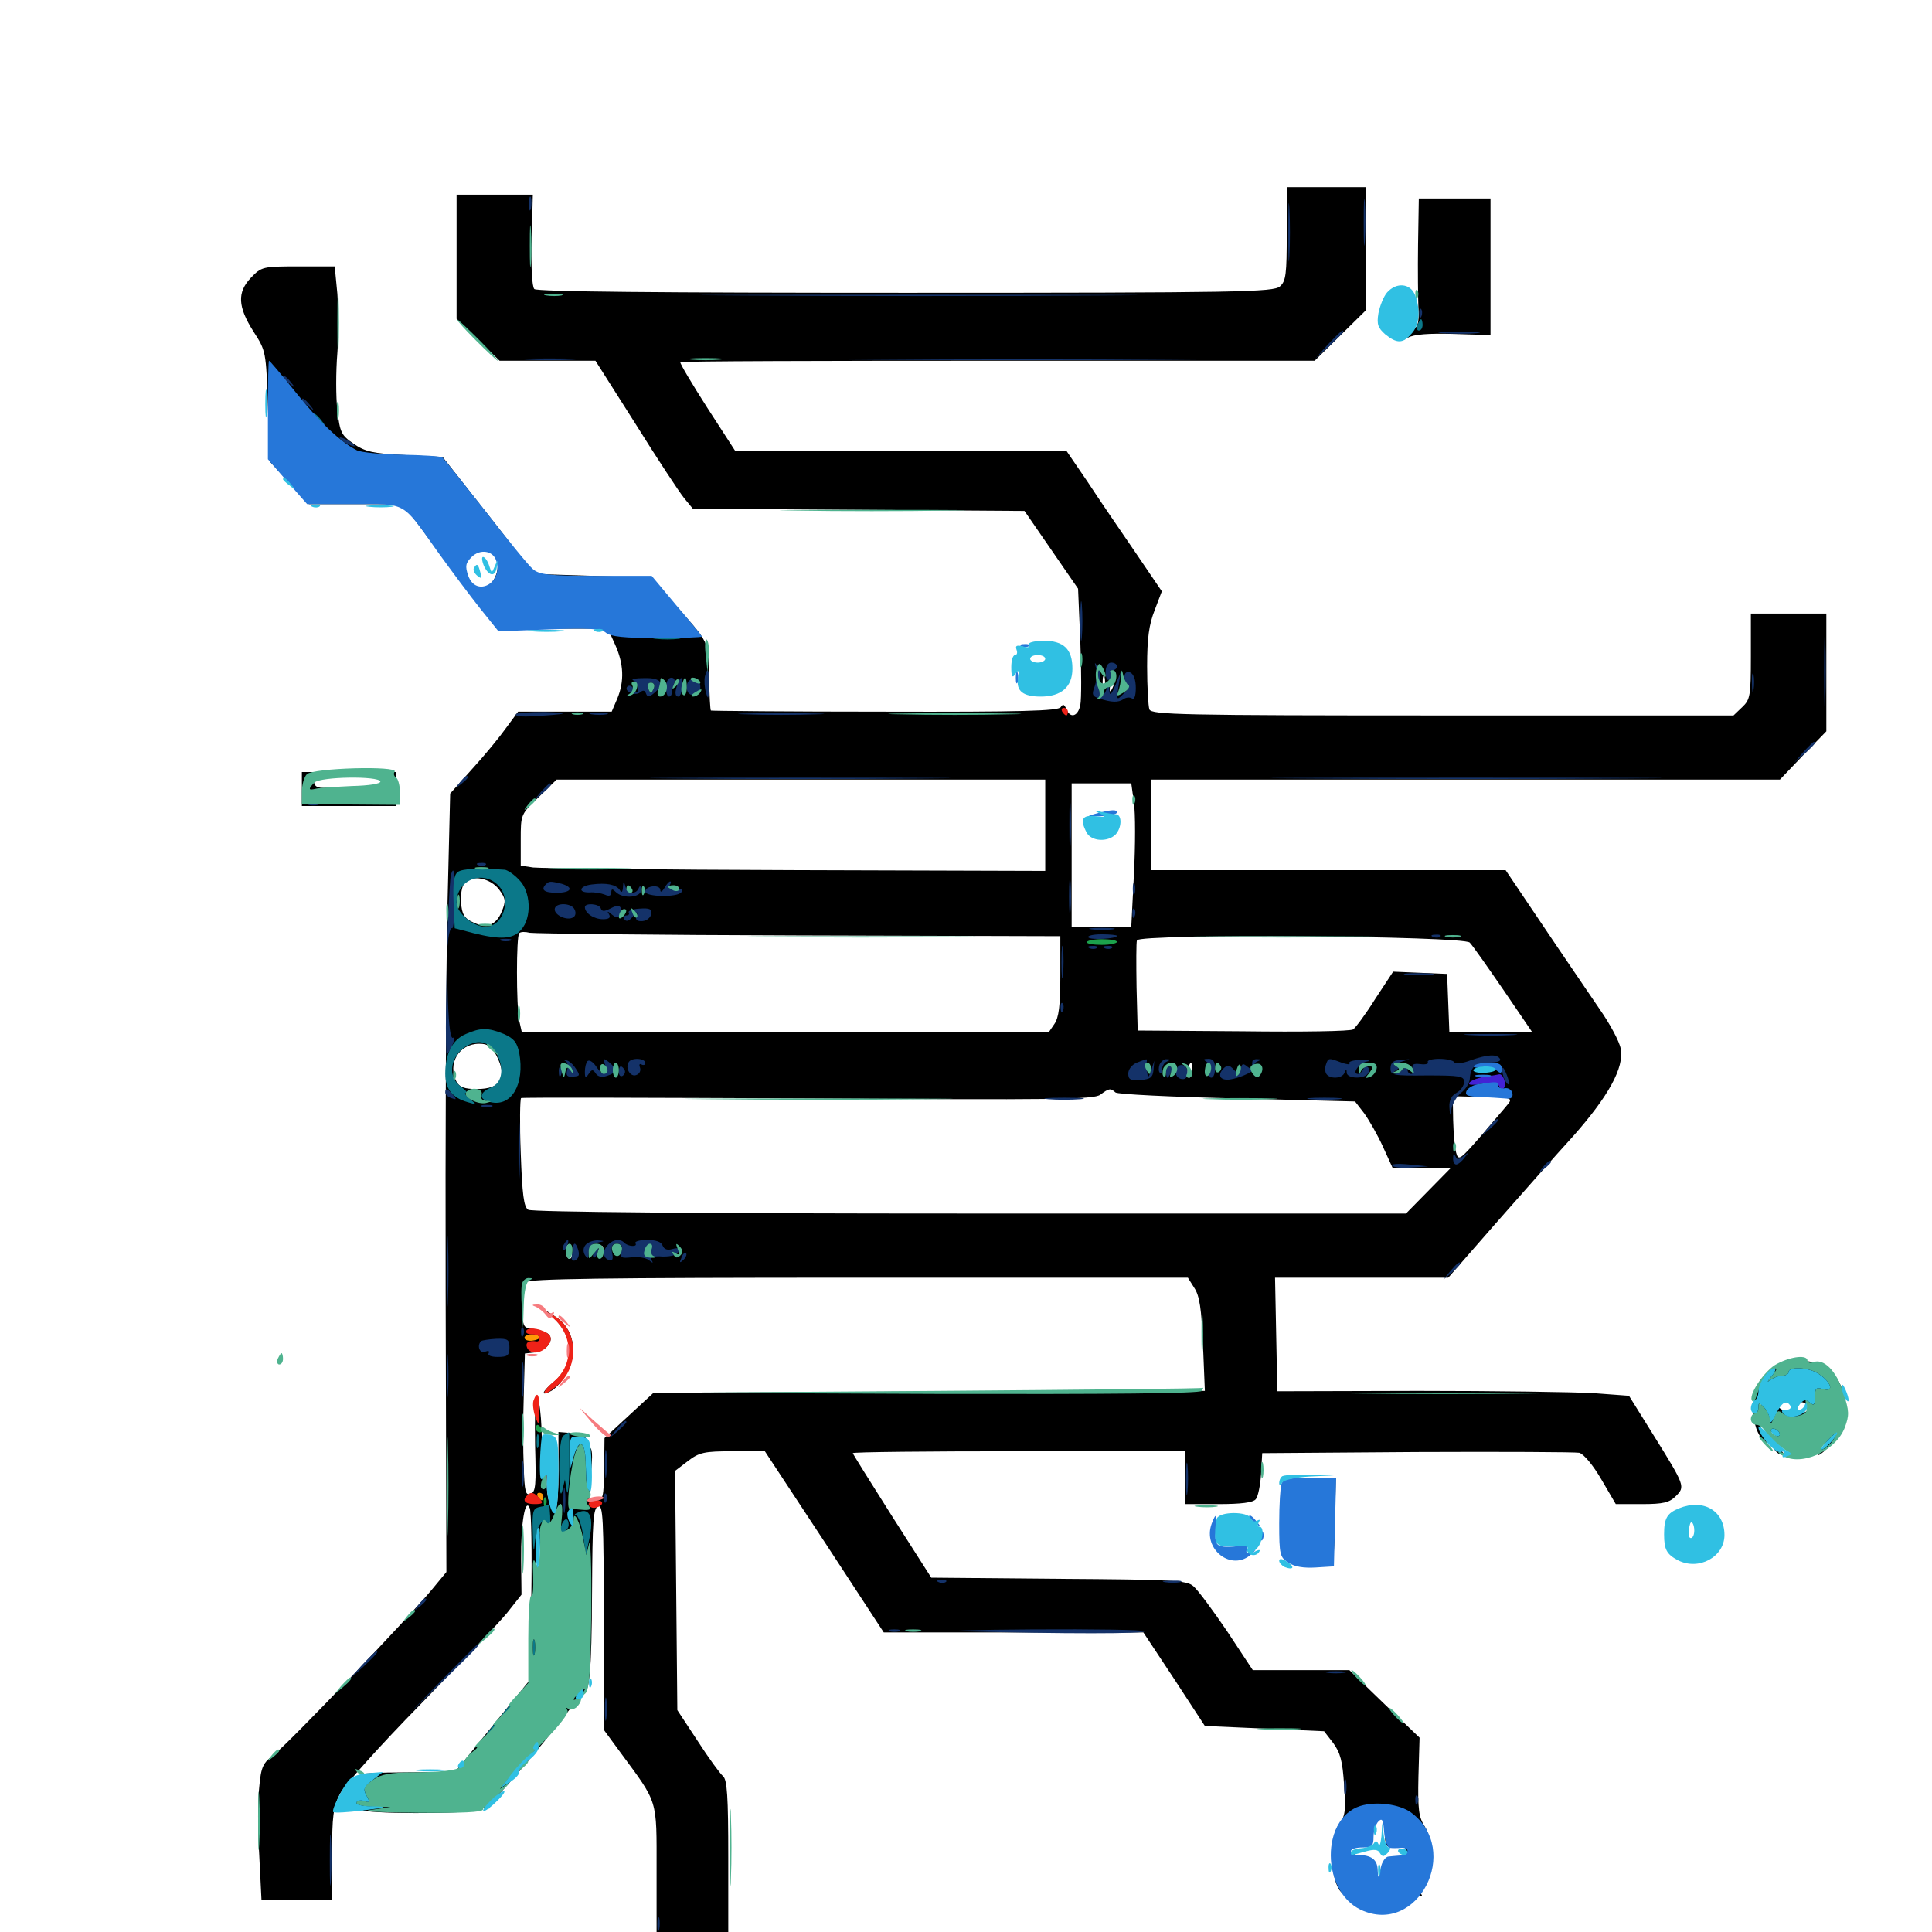 <svg xmlns="http://www.w3.org/2000/svg" viewBox="0 -1000 1000 1000">
	<path fill="#000000" d="M666.016 -879.102C666.016 -858.203 665.625 -854.492 662.5 -851.758C659.18 -848.828 642.383 -848.438 468.75 -848.438C341.016 -848.438 277.93 -849.023 276.562 -850.391C275.391 -851.562 274.805 -861.523 275.195 -875.781L275.781 -899.219H256.055H236.328V-866.992V-834.961L247.461 -824.023L258.594 -813.281H283.398H308.203L328.906 -780.664C340.234 -762.5 351.562 -745.312 354.102 -742.188L358.594 -736.719L444.336 -736.133L530.273 -735.547L544.141 -715.43L558.008 -695.312L559.18 -667.773C559.766 -652.734 559.766 -638.086 559.18 -635.156C558.008 -629.102 553.906 -627.93 551.953 -633.008C550.781 -635.547 550.195 -635.742 549.023 -633.984C547.852 -632.031 528.711 -631.445 458.008 -631.641C408.594 -631.641 368.164 -632.031 367.969 -632.227C367.578 -632.422 367.188 -640.43 366.992 -649.805C366.602 -668.75 367.969 -666.211 346.68 -690.039L337.109 -700.977L306.836 -701.953L276.562 -702.93L252.93 -733.203L229.102 -763.477L209.57 -764.453C192.969 -765.234 189.062 -766.211 183.008 -770.312C176.562 -774.805 175.977 -776.172 174.609 -787.695C173.828 -794.531 173.828 -807.812 174.609 -817.188C175.391 -826.562 175.195 -840.43 174.609 -848.047L173.242 -862.109H154.297C135.938 -862.109 135.352 -861.914 129.883 -856.25C122.656 -848.633 123.047 -841.211 131.25 -828.32C137.695 -818.359 137.695 -817.969 138.672 -789.648L139.648 -761.133L149.805 -750.195L159.961 -739.062H184.18H208.594L219.141 -725C240.039 -697.07 252.93 -679.883 255.078 -677.344C256.836 -675.195 264.258 -674.609 285.938 -674.609H314.648L318.359 -666.406C322.852 -656.445 323.242 -647.461 319.531 -638.477L316.602 -631.641H292.383H268.164L262.109 -623.438C258.789 -618.75 250.977 -609.18 244.531 -602.148L233.008 -589.258L231.641 -532.617C230.859 -501.562 230.469 -410.938 230.664 -331.25L231.055 -186.328L223.633 -177.344C211.719 -162.891 149.414 -97.656 141.992 -91.992C136.133 -87.5 135.156 -85.742 134.18 -75C133.398 -68.555 133.398 -52.539 134.18 -39.844L135.352 -16.406H153.711H171.875V-39.844C171.875 -59.961 172.461 -64.648 175.977 -71.484C178.32 -75.977 196.875 -96.68 217.578 -117.773C238.086 -138.867 258.398 -160.156 262.5 -165.234L269.922 -174.609L269.727 -192.578C269.531 -211.719 271.875 -225.195 274.219 -219.336C275 -217.578 275.391 -196.875 275 -173.438L274.414 -130.664L254.883 -106.641L235.547 -82.812L209.961 -82.617C196.094 -82.617 185.742 -82.031 187.109 -81.445C189.062 -80.664 188.867 -79.883 186.523 -78.125C182.422 -75.195 181.25 -65.234 184.766 -65.234C186.328 -65.234 187.5 -64.453 187.5 -63.281C187.5 -61.133 239.453 -60.938 248.242 -63.086C251.758 -63.867 260.742 -73.242 276.562 -92.383C289.453 -107.812 299.609 -121.094 299.414 -122.07C299.023 -123.047 299.805 -123.633 301.172 -123.242C305.078 -122.461 306.25 -133.008 306.445 -176.758C306.641 -212.5 307.031 -219.336 309.57 -220.312C312.109 -221.289 312.5 -214.062 312.5 -163.086V-104.688L321.094 -92.969C340.82 -66.211 339.844 -69.336 339.844 -32.031V1.172H358.398H376.953V-38.672C376.953 -70.312 376.367 -78.906 374.219 -80.664C372.656 -82.031 366.797 -90.039 361.133 -98.828L350.586 -114.844L350 -176.758L349.414 -238.672L356.055 -243.75C361.914 -248.242 364.453 -248.828 379.297 -248.828H395.898L426.758 -201.953L457.422 -155.078H524.609H591.797L607.812 -130.859L623.633 -106.641L654.492 -105.273L685.352 -103.906L690.039 -97.852C693.75 -92.773 694.922 -88.477 695.703 -75.977C696.68 -62.5 696.289 -59.766 692.773 -55.273C687.695 -48.242 688.672 -26.172 694.141 -20.703C697.656 -17.578 697.656 -17.578 695.508 -21.68C693.359 -25.977 693.555 -25.977 698.242 -24.219C706.055 -21.289 708.984 -21.875 710.742 -26.562C713.086 -33.203 711.133 -37.5 705.078 -38.867C697.461 -40.43 695.898 -45.312 703.125 -44.141C706.055 -43.75 708.984 -44.141 709.766 -45.312C710.352 -46.289 708.789 -46.68 705.859 -46.094C700.781 -45.117 700.781 -45.312 704.297 -49.219C706.25 -51.562 708.594 -52.734 709.766 -52.148C710.938 -51.562 711.328 -51.562 710.547 -52.539C708.789 -54.297 712.305 -59.375 715.039 -59.375C716.016 -59.375 716.797 -55.859 716.797 -51.562C716.797 -45.312 717.578 -43.75 720.312 -43.945C722.266 -43.945 722.656 -44.531 721.289 -45.117C719.922 -45.508 718.75 -46.68 718.75 -47.461C718.75 -49.219 727.148 -48.633 730.273 -46.68C731.445 -46.094 732.422 -46.875 732.422 -48.438C732.422 -50.195 730.859 -51.562 729.102 -51.758C726.758 -51.758 726.367 -52.148 728.125 -52.93C729.688 -53.516 732.422 -52.148 734.57 -49.805C738.086 -46.094 738.281 -45.508 735.156 -44.336C733.398 -43.75 730.078 -44.336 727.734 -45.703C724.023 -48.047 723.828 -48.047 726.172 -45.117C729.688 -41.016 727.539 -37.891 721.484 -37.891C717.578 -37.891 716.406 -36.719 715.43 -31.641C714.648 -28.125 714.258 -24.609 714.453 -23.828C714.648 -22.852 713.672 -22.461 712.305 -22.852C711.133 -23.047 709.961 -21.875 709.961 -20.312C709.961 -18.75 710.938 -17.383 711.914 -17.188C713.086 -17.188 715.234 -16.602 716.797 -16.016C722.656 -13.672 728.516 -12.891 727.539 -14.453C726.172 -16.797 733.398 -20.508 735.352 -18.75C736.328 -17.969 736.328 -18.555 735.352 -20.117C734.375 -21.875 734.961 -23.828 737.5 -25.586C742.383 -29.102 742.188 -47.266 737.305 -54.883C734.375 -59.375 733.789 -63.672 734.18 -80.469L734.766 -100.586L716.602 -117.969L698.438 -135.547H673.438H648.438L635.156 -155.664C627.734 -166.602 619.922 -177.148 617.773 -178.906C614.453 -182.031 607.422 -182.422 548.047 -182.812L482.031 -183.398L461.719 -215.234C450.586 -232.812 441.406 -247.461 441.406 -247.852C441.406 -248.438 480.078 -248.828 527.344 -248.828H613.281V-235.156V-221.484H630.664C642.383 -221.484 648.633 -222.266 650 -224.023C651.172 -225.391 652.344 -231.25 652.734 -237.109L653.32 -247.852L733.398 -248.438C777.539 -248.633 815.234 -248.438 817.383 -248.047C819.727 -247.461 824.609 -241.602 828.906 -234.18L836.328 -221.484H849.805C860.938 -221.484 864.062 -222.266 867.383 -225.586C872.266 -230.469 872.266 -230.859 856.055 -256.836L843.164 -277.539L824.805 -278.906C814.844 -279.492 773.828 -280.078 733.789 -280.078L661.133 -279.883L660.547 -309.375L659.961 -338.672H704.883H749.609L774.023 -366.602C787.5 -381.836 805.469 -402.344 814.258 -411.914C832.422 -432.422 840.82 -447.461 838.867 -457.227C838.281 -460.742 833.398 -469.922 827.93 -477.734C822.656 -485.547 809.375 -504.883 798.633 -520.898L779.297 -549.609H687.5H595.703V-573.047V-596.484H758.398H921.289L933.203 -608.984L945.312 -621.484V-651.953V-682.422H925.781H906.25V-660.352C906.25 -639.648 905.859 -637.891 901.758 -633.984L897.266 -629.688H746.68C611.133 -629.688 596.094 -630.078 594.922 -632.812C594.336 -634.57 593.75 -644.531 593.75 -655.078C593.75 -669.727 594.727 -676.758 597.656 -684.18L601.367 -693.945L587.695 -714.062C580.078 -725.195 568.945 -741.406 563.086 -750.391L552.148 -766.406H466.406H380.664L366.016 -789.062C358.008 -801.562 351.758 -812.109 352.148 -812.5C352.539 -813.086 426.562 -813.281 516.797 -813.281H680.469L693.75 -826.367L707.031 -839.453V-871.289V-903.125H686.523H666.016ZM256.445 -711.523C259.375 -707.031 256.445 -698.047 251.367 -696.289C248.047 -694.922 246.289 -695.508 243.75 -698.633C239.062 -704.492 239.453 -708.984 244.727 -712.695C249.805 -716.211 253.711 -715.82 256.445 -711.523ZM266.211 -707.617C265.625 -705.664 264.453 -704.297 263.672 -704.883C262.695 -705.469 261.523 -704.297 261.133 -702.539C260.547 -700.586 260.156 -702.148 259.961 -706.25C259.766 -712.305 260.352 -713.086 263.477 -712.305C266.016 -711.719 266.797 -710.156 266.211 -707.617ZM571.68 -643.945C571.094 -641.992 570.703 -643.164 570.703 -646.289C570.703 -649.609 571.094 -650.977 571.68 -649.805C572.07 -648.438 572.07 -645.703 571.68 -643.945ZM576.367 -645.117C575.391 -642.578 574.414 -641.406 574.414 -642.773C574.219 -645.703 576.367 -651.562 577.344 -650.586C577.93 -650.195 577.344 -647.656 576.367 -645.117ZM581.445 -644.922C580.859 -643.359 580.273 -643.945 580.273 -646.094C580.078 -648.242 580.664 -649.414 581.25 -648.633C581.836 -648.047 582.031 -646.289 581.445 -644.922ZM541.016 -572.852V-549.219L411.719 -549.609C340.43 -549.805 279.297 -550.586 275.977 -550.977L269.531 -551.953V-565.234C269.531 -578.516 269.531 -578.516 278.906 -587.5L288.086 -596.484H414.648H541.016ZM586.914 -584.57C587.695 -579.102 587.695 -562.305 586.914 -547.461L585.547 -520.312H570.117H554.688V-557.422V-594.531H570.117H585.547ZM258.398 -539.453C261.719 -534.961 261.914 -533.594 259.766 -528.32C256.836 -521.094 251.758 -519.141 244.727 -522.656C240.43 -524.609 239.062 -526.758 238.672 -532.617C238.281 -536.719 239.062 -541.406 240.43 -542.969C244.141 -547.461 253.906 -545.508 258.398 -539.453ZM413.477 -515.82L548.828 -515.43V-494.922C548.828 -479.492 548.047 -473.242 545.703 -469.922L542.773 -465.625H406.445H270.117L268.75 -471.68C267.188 -479.688 267.188 -515.43 268.75 -516.992C269.531 -517.773 271.875 -517.773 274.219 -517.188C276.562 -516.797 339.258 -516.016 413.477 -515.82ZM760.742 -512.109C762.109 -510.742 769.922 -499.609 778.125 -487.695L793.164 -465.625H771.68H750.195L749.609 -480.859L749.023 -495.898L734.961 -496.484L721.094 -497.07L711.719 -482.812C706.836 -475 701.562 -467.969 700.391 -467.188C699.219 -466.211 673.633 -465.82 643.555 -466.211L588.867 -466.602L588.281 -488.867C588.086 -501.172 588.086 -512.305 588.477 -513.281C589.844 -516.797 757.617 -515.625 760.742 -512.109ZM256.836 -453.906C262.891 -442.188 259.57 -436.328 246.68 -436.328C240.43 -436.328 237.891 -437.305 236.328 -440.039C231.445 -449.414 237.5 -459.766 248.047 -459.766C252.539 -459.766 254.492 -458.398 256.836 -453.906ZM311.914 -445.703C312.5 -447.07 312.305 -448.828 311.719 -449.414C311.133 -450.195 310.547 -449.023 310.742 -446.875C310.742 -444.727 311.328 -444.141 311.914 -445.703ZM617.188 -446.094C617.188 -443.945 616.406 -442.188 615.43 -442.188C614.453 -442.188 614.062 -443.945 614.648 -446.094C615.234 -448.242 616.016 -450 616.406 -450C616.797 -450 617.188 -448.242 617.188 -446.094ZM775.391 -447.266C775.391 -450.195 774.414 -450.391 769.531 -448.633C767.969 -448.242 765.234 -447.266 763.672 -446.875C761.523 -446.094 761.328 -445.508 763.281 -444.336C766.992 -441.992 775.391 -444.141 775.391 -447.266ZM577.344 -434.57C578.32 -433.594 606.641 -432.227 640.234 -431.445L701.367 -429.883L706.055 -423.828C708.594 -420.312 713.086 -412.5 715.82 -406.445L720.898 -395.312H735.938H750.781L739.258 -383.594L727.734 -371.875H501.953C363.672 -371.875 275.195 -372.656 273.438 -373.828C271.094 -375.195 270.312 -381.641 269.531 -403.32C268.945 -418.359 269.141 -431.25 269.727 -431.641C270.312 -432.031 337.305 -431.836 418.359 -431.445C545.508 -430.664 566.211 -430.859 569.531 -433.398C574.023 -436.719 574.805 -436.914 577.344 -434.57ZM780.664 -428.711C779.297 -426.953 772.852 -419.531 766.602 -412.109C755.664 -399.609 754.883 -399.023 753.711 -403.32C752.93 -405.859 752.344 -413.477 752.148 -420.312L751.953 -432.617L767.578 -432.227C781.836 -432.031 783.008 -431.641 780.664 -428.711ZM296.094 -351.367C296.289 -349.805 295.703 -348.438 294.727 -348.438C293.75 -348.438 292.969 -350.391 292.969 -352.734C292.969 -357.227 295.312 -356.055 296.094 -351.367ZM310.938 -350C309.375 -348.438 309.18 -349.219 309.961 -352.539C310.742 -355.078 311.523 -356.055 312.109 -354.492C312.5 -353.125 311.914 -350.977 310.938 -350ZM618.164 -333.398C620.898 -329.297 621.875 -322.656 622.656 -304.102L623.633 -280.078H613.086C607.227 -280.078 543.164 -279.883 470.312 -279.688L338.281 -279.102L325.586 -267.383L312.891 -255.664L312.695 -239.648C312.5 -224.805 312.109 -223.438 308.594 -223.438C304.883 -223.438 304.688 -224.219 305.859 -237.109C306.836 -247.07 306.641 -250.781 304.883 -250.781C303.516 -250.781 302.734 -252.344 303.125 -254.297C303.516 -256.836 302.148 -257.812 296.484 -258.203L289.062 -258.789V-238.281C289.062 -218.164 287.109 -212.109 284.18 -223.047C283.203 -225.977 282.812 -231.055 283.008 -234.18C283.203 -238.867 283.008 -239.453 281.25 -237.109C279.492 -234.961 279.297 -236.719 280.078 -244.727C281.25 -256.25 279.492 -278.906 277.539 -276.953C276.953 -276.367 276.758 -265.039 276.953 -251.953C277.539 -231.641 277.344 -227.734 274.609 -226.758C272.07 -225.781 271.484 -227.93 271.094 -240.625C270.703 -248.828 270.703 -265.43 271.094 -277.539L271.68 -299.414L276.758 -300C282.812 -300.781 287.109 -306.25 283.984 -309.375C282.812 -310.547 279.297 -311.719 276.172 -312.109C270.703 -312.695 270.508 -313.086 270.508 -323.242C270.508 -329.102 271.289 -334.961 272.266 -336.328C273.633 -338.086 310.156 -338.672 444.336 -338.672H614.844ZM297.656 -251.758C296.875 -250.195 296.094 -248.828 295.703 -248.828C295.312 -248.828 294.922 -250.195 294.922 -251.758C294.922 -253.32 295.703 -254.688 296.875 -254.688C297.852 -254.688 298.242 -253.32 297.656 -251.758ZM279.688 -193.945C279.492 -189.648 279.102 -185.352 278.516 -184.766C277.93 -184.18 277.344 -188.477 277.344 -194.141C277.344 -199.805 277.93 -204.102 278.516 -203.32C279.297 -202.734 279.688 -198.438 279.688 -193.945ZM278.711 -178.125C278.125 -176.562 277.539 -177.148 277.539 -179.297C277.344 -181.445 277.93 -182.617 278.516 -181.836C279.102 -181.25 279.297 -179.492 278.711 -178.125ZM722.852 -52.93C722.852 -53.711 721.875 -54.688 720.703 -55.273C719.336 -55.664 718.555 -54.883 719.141 -53.711C719.922 -51.172 722.656 -50.586 722.852 -52.93ZM287.305 -316.992C297.266 -307.422 297.07 -293.555 287.109 -285.156C280.273 -279.492 279.492 -276.953 285.352 -280.078C287.5 -281.25 291.016 -285.156 292.969 -288.477C299.609 -299.414 297.07 -312.695 287.109 -318.75L282.227 -321.875ZM733.984 -873.438C733.789 -860.156 733.984 -845.312 734.18 -840.234C734.57 -832.422 733.984 -830.664 729.688 -827.93C726.953 -826.172 723.633 -825.391 722.266 -826.172C720.312 -827.148 720.312 -826.953 721.875 -825.195C723.828 -823.242 725.195 -823.242 728.711 -825.195C731.836 -826.953 739.453 -827.539 752.539 -827.148L771.484 -826.562V-861.914V-897.266H752.93H734.375ZM156.25 -591.602V-582.812H180.664H205.078V-591.602V-600.391H180.664H156.25ZM199.609 -597.461C200.195 -596.68 199.805 -594.141 198.438 -591.602C196.875 -588.086 194.727 -586.719 191.016 -586.719C184.375 -586.719 183.789 -590.039 190.039 -591.211C193.164 -591.797 192.773 -592.188 188.281 -592.383C183.398 -592.578 182.227 -591.797 182.422 -589.258C182.617 -586.328 180.859 -585.742 173.242 -585.547C168.164 -585.547 163.477 -586.133 162.891 -586.914C161.719 -589.062 169.336 -591.016 173.633 -589.648C175.781 -589.062 177.93 -589.453 178.711 -590.625C179.688 -592.188 177.539 -592.773 171.68 -592.383C164.844 -591.797 163.086 -592.383 162.5 -595.117C161.914 -598.047 163.867 -598.438 180.273 -598.438C190.234 -598.438 199.023 -598.047 199.609 -597.461ZM916.016 -290.43C906.445 -281.836 904.688 -264.258 912.305 -254.688L916.211 -249.805L913.086 -256.25C911.328 -259.961 910.352 -265.82 910.742 -269.922L911.523 -277.148L911.719 -268.945C911.914 -264.258 912.891 -260.547 913.672 -260.547C914.648 -260.547 916.992 -258.984 919.141 -256.836C928.32 -248.438 938.086 -247.461 946.289 -254.297C948.633 -256.055 947.852 -255.273 944.922 -252.344C941.797 -249.219 940.234 -246.875 941.211 -246.875C942.188 -246.875 945.703 -250 949.023 -253.711C953.906 -259.375 955.078 -262.5 955.078 -269.531C955.078 -286.328 946.68 -295.703 931.25 -295.703C923.828 -295.703 920.703 -294.531 916.016 -290.43ZM930.664 -276.172C930.078 -275.195 930.859 -274.219 932.422 -274.219C934.18 -274.219 935.547 -272.852 935.547 -271.094C935.547 -268.945 933.789 -268.359 928.32 -268.75C920.898 -269.336 916.602 -274.219 923.633 -274.219C925.781 -274.219 928.125 -275.195 928.711 -276.172C929.297 -277.344 930.273 -278.125 930.859 -278.125C931.445 -278.125 931.25 -277.344 930.664 -276.172ZM919.336 -248.633C917.578 -250.586 917.773 -250.781 920.508 -249.609C922.461 -249.023 923.438 -247.852 922.852 -247.266C922.266 -246.68 920.703 -247.266 919.336 -248.633ZM928.32 -245.508C926.367 -246.094 927.539 -246.484 930.664 -246.484C933.984 -246.484 935.352 -246.094 934.18 -245.508C932.812 -245.117 930.078 -245.117 928.32 -245.508ZM684.961 -233.789C689.062 -233.008 689.258 -231.641 690.039 -215.039L690.625 -197.07L691.016 -216.211L691.406 -235.156L686.133 -234.961C681.445 -234.57 681.445 -234.57 684.961 -233.789ZM662.695 -219.531C662.695 -213.672 663.086 -211.133 663.477 -214.258C663.867 -217.188 663.867 -221.875 663.477 -225C663.086 -227.93 662.695 -225.391 662.695 -219.531Z"/>
	<path fill="#ff9906" d="M271.484 -307.617C271.484 -306.445 273.242 -305.859 275.391 -306.055C277.539 -306.25 279.297 -307.031 279.297 -307.812C279.297 -308.594 277.539 -309.375 275.391 -309.375C273.242 -309.375 271.484 -308.594 271.484 -307.617ZM278.32 -225.391C278.906 -224.414 279.883 -223.438 280.469 -223.438C280.859 -223.438 281.25 -224.414 281.25 -225.391C281.25 -226.562 280.273 -227.344 279.102 -227.344C278.125 -227.344 277.734 -226.562 278.32 -225.391Z"/>
	<path fill="#ef2218" d="M549.805 -631.641C550.391 -630.664 551.367 -629.688 551.953 -629.688C552.344 -629.688 552.734 -630.664 552.734 -631.641C552.734 -632.812 551.758 -633.594 550.586 -633.594C549.609 -633.594 549.219 -632.812 549.805 -631.641ZM286.523 -317.578C296.875 -308.398 296.875 -293.555 286.719 -284.961C283.398 -282.227 281.25 -279.492 281.836 -278.906C282.422 -278.32 285.547 -280.273 289.062 -283.398C300 -293.164 299.023 -311.719 287.109 -318.75L282.227 -321.484ZM272.461 -311.328C271.875 -310.156 273.047 -309.375 275.195 -309.375C277.539 -309.375 279.297 -308.594 279.297 -307.422C279.297 -306.445 278.711 -305.664 277.93 -305.664C273.633 -306.445 271.68 -305.078 272.852 -302.344C273.438 -300.781 275.781 -299.609 277.93 -300C282.812 -300.781 286.914 -306.641 284.18 -309.18C280.859 -312.109 273.828 -313.477 272.461 -311.328ZM276.172 -275.195C275.586 -273.633 275.977 -269.922 276.953 -266.992C278.906 -261.719 278.906 -261.914 279.102 -269.922C279.297 -278.32 278.125 -280.469 276.172 -275.195ZM272.852 -225.977C270.117 -223.438 271.68 -221.484 276.562 -221.484C280.859 -221.484 281.445 -221.875 279.297 -224.414C276.562 -227.539 274.805 -228.125 272.852 -225.977ZM304.688 -221.484C304.688 -220.508 305.859 -219.531 307.422 -219.531C308.984 -219.531 310.938 -220.508 311.523 -221.484C312.109 -222.656 310.938 -223.438 308.789 -223.438C306.445 -223.438 304.688 -222.656 304.688 -221.484Z"/>
	<path fill="#1ca14c" d="M562.5 -512.305C562.5 -511.523 566.016 -510.938 570.312 -510.938C574.609 -510.938 578.125 -511.719 578.125 -512.5C578.125 -513.281 574.609 -513.867 570.312 -513.867C566.016 -513.867 562.5 -513.086 562.5 -512.305ZM277.344 -260.547C277.344 -259.57 278.32 -258.594 279.492 -258.594C280.469 -258.594 280.859 -259.57 280.273 -260.547C279.688 -261.719 278.711 -262.5 278.125 -262.5C277.734 -262.5 277.344 -261.719 277.344 -260.547ZM281.445 -222.266C281.445 -220.117 282.031 -219.531 282.617 -221.094C283.203 -222.461 283.008 -224.219 282.422 -224.805C281.836 -225.586 281.25 -224.414 281.445 -222.266Z"/>
	<path fill="#143269" d="M666.797 -879.688C666.797 -866.211 666.992 -860.742 667.383 -867.578C667.773 -874.219 667.773 -885.156 667.383 -891.992C666.992 -898.633 666.797 -893.164 666.797 -879.688ZM705.859 -884.57C705.859 -873.828 706.055 -869.727 706.445 -875.391C706.836 -881.055 706.836 -889.844 706.445 -894.922C706.055 -900 705.859 -895.312 705.859 -884.57ZM273.828 -894.336C273.828 -891.211 274.219 -890.039 274.805 -891.992C275.195 -893.75 275.195 -896.484 274.805 -897.852C274.219 -899.023 273.828 -897.656 273.828 -894.336ZM384.375 -847.07C333.594 -847.266 374.609 -847.461 475.586 -847.461C576.562 -847.461 618.164 -847.266 567.969 -847.07C517.969 -846.68 435.352 -846.68 384.375 -847.07ZM734.57 -837.5C734.57 -835.352 735.156 -834.766 735.742 -836.328C736.328 -837.695 736.133 -839.453 735.547 -840.039C734.961 -840.82 734.375 -839.648 734.57 -837.5ZM687.305 -821.68L680.664 -814.258L688.086 -820.898C691.992 -824.609 695.312 -827.93 695.312 -828.32C695.312 -829.883 693.75 -828.32 687.305 -821.68ZM746.68 -827.539C741.602 -827.93 745.312 -828.125 754.883 -828.125C764.648 -828.125 768.75 -827.93 764.258 -827.539C759.766 -827.148 751.758 -827.148 746.68 -827.539ZM273.047 -813.867C266.211 -814.258 271.289 -814.453 284.18 -814.453C297.07 -814.453 302.539 -814.258 296.484 -813.867C290.234 -813.477 279.688 -813.477 273.047 -813.867ZM453.711 -813.867C411.914 -814.062 446.094 -814.258 529.297 -814.258C612.5 -814.258 646.68 -814.062 605.078 -813.867C563.281 -813.477 495.312 -813.477 453.711 -813.867ZM146.484 -804.688C146.484 -804.297 148.047 -802.734 150 -801.367C152.93 -798.828 153.125 -799.023 150.586 -802.148C148.047 -805.273 146.484 -806.25 146.484 -804.688ZM156.25 -792.969C156.25 -792.578 157.812 -791.016 159.766 -789.648C162.695 -787.109 162.891 -787.305 160.352 -790.43C157.812 -793.555 156.25 -794.531 156.25 -792.969ZM175.781 -773.438C175.781 -772.852 177.539 -771.484 179.688 -770.312C181.836 -769.141 183.594 -768.75 183.594 -769.141C183.594 -769.727 181.836 -771.094 179.688 -772.266C177.539 -773.438 175.781 -773.828 175.781 -773.438ZM559.18 -678.516C559.18 -669.336 559.57 -665.625 559.961 -670.312C560.352 -674.805 560.352 -682.227 559.961 -686.914C559.57 -691.406 559.18 -687.695 559.18 -678.516ZM944.141 -652.148C944.141 -634.961 944.531 -628.125 944.727 -637.109C945.117 -646.094 945.117 -660.156 944.727 -668.359C944.531 -676.562 944.141 -669.336 944.141 -652.148ZM567.383 -653.906C567.969 -651.562 567.578 -647.461 566.602 -644.727C565.039 -640.625 565.234 -639.648 568.945 -638.477C575.391 -636.328 578.906 -636.328 581.445 -638.086C582.812 -639.062 584.766 -639.258 585.938 -638.477C587.109 -637.695 587.891 -639.844 587.891 -643.945C587.891 -648.242 586.719 -651.172 584.961 -651.953C583.008 -652.539 582.031 -651.758 582.031 -649.414C582.031 -647.266 582.812 -645.312 583.594 -644.922C584.375 -644.727 583.594 -642.773 581.445 -640.82C577.93 -637.305 577.93 -637.5 578.906 -644.727L580.078 -652.148L577.344 -645.312C575.195 -640.43 574.414 -639.648 574.219 -642.383C574.023 -646.094 573.828 -646.094 572.461 -642.578C570.508 -637.5 567.578 -641.797 569.336 -647.266C569.922 -649.414 569.531 -652.734 568.359 -654.492C566.406 -657.617 566.406 -657.617 567.383 -653.906ZM572.266 -651.953C572.266 -649.219 573.047 -647.461 574.219 -648.242C575.391 -649.023 575.781 -650.391 575.195 -651.367C574.414 -652.344 575 -653.125 575.977 -653.125C577.148 -653.125 578.125 -654.102 578.125 -655.078C578.125 -656.25 576.758 -657.031 575.195 -657.031C573.438 -657.031 572.266 -655.078 572.266 -651.953ZM364.844 -649.805C364.453 -647.852 364.648 -644.141 365.43 -641.406C366.602 -637.5 366.797 -638.086 366.992 -644.922C367.188 -653.516 366.211 -655.469 364.844 -649.805ZM906.836 -646.289C906.836 -641.992 907.227 -640.43 907.617 -642.969C908.008 -645.312 908.008 -648.828 907.617 -650.781C907.031 -652.539 906.641 -650.586 906.836 -646.289ZM327.734 -647.852C328.906 -647.461 330.078 -645.508 330.078 -643.75C330.078 -641.016 329.688 -640.82 328.125 -643.359C327.148 -644.922 325.781 -645.508 324.805 -644.727C322.461 -642.383 328.711 -639.453 331.25 -641.602C332.812 -642.969 333.789 -642.773 334.375 -641.016C335.156 -639.062 335.938 -639.062 338.477 -641.211C344.531 -646.094 342.383 -649.219 333.594 -649.023C328.906 -649.023 326.367 -648.438 327.734 -647.852ZM338.477 -643.945C337.891 -642.578 337.305 -641.406 336.914 -641.406C336.523 -641.406 335.938 -642.578 335.352 -643.945C334.766 -645.508 335.547 -646.68 336.914 -646.68C338.281 -646.68 339.062 -645.508 338.477 -643.945ZM344.727 -644.336C344.727 -641.602 345.312 -639.453 346.289 -639.453C347.07 -639.453 347.656 -640.234 347.656 -641.211C347.656 -642.188 348.242 -644.336 348.828 -646.094C349.609 -648.047 349.023 -649.219 347.461 -649.219C345.898 -649.219 344.727 -647.07 344.727 -644.336ZM350.781 -646.094C349.219 -641.992 349.219 -639.453 351.172 -639.453C351.953 -639.453 352.93 -641.602 353.125 -644.336C353.516 -649.805 352.539 -650.586 350.781 -646.094ZM355.469 -644.336C355.469 -641.797 356.641 -640.234 358.984 -640.234C361.328 -640.234 362.5 -641.797 362.5 -644.336C362.5 -646.875 361.328 -648.438 358.984 -648.438C356.641 -648.438 355.469 -646.875 355.469 -644.336ZM266.992 -630.273C267.383 -631.055 274.219 -631.445 281.836 -631.445C296.289 -631.055 293.945 -630.273 275.977 -629.297C270.508 -628.906 266.406 -629.297 266.992 -630.273ZM306.25 -630.273C303.711 -630.664 305.273 -631.055 309.57 -631.055C313.867 -631.25 315.82 -630.859 314.062 -630.273C312.109 -629.883 308.594 -629.883 306.25 -630.273ZM386.328 -630.273C376.367 -630.469 384.375 -630.859 404.297 -630.859C424.219 -630.859 432.227 -630.469 422.461 -630.273C412.5 -629.883 396.094 -629.883 386.328 -630.273ZM933.398 -610.742L928.711 -605.273L934.18 -609.961C939.062 -614.453 940.43 -616.016 938.867 -616.016C938.477 -616.016 936.133 -613.672 933.398 -610.742ZM238.086 -595.117C235.547 -591.992 235.742 -591.797 238.867 -594.336C240.625 -595.703 242.188 -597.266 242.188 -597.656C242.188 -599.219 240.625 -598.242 238.086 -595.117ZM351.172 -597.07C316.406 -597.266 344.727 -597.461 414.062 -597.461C483.398 -597.461 511.719 -597.266 477.148 -597.07C442.383 -596.68 385.742 -596.68 351.172 -597.07ZM677.344 -597.07C631.836 -597.266 668.555 -597.461 758.789 -597.461C849.023 -597.461 886.133 -597.266 841.406 -597.07C796.68 -596.68 722.852 -596.68 677.344 -597.07ZM280.078 -590.234L276.367 -585.742L280.859 -589.453C284.961 -592.969 286.133 -594.531 284.57 -594.531C284.18 -594.531 282.227 -592.578 280.078 -590.234ZM553.516 -573.047C553.516 -561.719 553.711 -557.227 554.102 -562.891C554.492 -568.359 554.492 -577.734 554.102 -583.398C553.711 -588.867 553.516 -584.375 553.516 -573.047ZM159.766 -583.398C158.398 -583.984 159.375 -584.375 162.109 -584.375C164.844 -584.375 165.82 -583.984 164.648 -583.398C163.281 -583.008 160.938 -583.008 159.766 -583.398ZM247.656 -552.148C246.094 -552.734 246.68 -553.32 248.828 -553.32C250.977 -553.516 252.148 -552.93 251.367 -552.344C250.781 -551.758 249.023 -551.562 247.656 -552.148ZM233.398 -547.266C233.008 -545.898 232.422 -535.547 231.836 -524.219C231.445 -512.891 231.445 -507.422 231.836 -512.109C232.227 -516.602 233.203 -520.117 233.984 -519.531C234.766 -519.141 235.352 -525.586 235.352 -534.18C235.352 -549.414 234.961 -551.953 233.398 -547.266ZM553.32 -535.938C553.32 -527.93 553.711 -524.609 554.102 -528.711C554.492 -532.617 554.492 -539.258 554.102 -543.359C553.711 -547.266 553.32 -543.945 553.32 -535.938ZM282.617 -542.383C279.688 -539.453 281.641 -537.891 288.086 -537.891C295.703 -537.891 297.266 -540.625 290.625 -542.578C284.961 -543.945 284.18 -543.945 282.617 -542.383ZM306.25 -542.188C299.805 -541.406 298.828 -537.891 305.273 -538.086C307.617 -538.281 311.133 -537.695 313.086 -536.914C315.234 -535.938 316.406 -536.328 316.406 -538.086C316.406 -540.039 316.992 -540.039 318.75 -538.281C322.461 -534.57 332.031 -535.352 331.836 -539.453C331.836 -541.406 331.25 -541.797 330.664 -540.43C329.297 -536.719 324.609 -537.305 323.633 -541.406C322.852 -544.141 322.656 -544.141 322.461 -540.82C322.266 -538.086 321.68 -537.695 320.703 -539.453C318.75 -542.188 313.867 -543.164 306.25 -542.188ZM343.945 -540.43C342.773 -538.477 341.797 -537.891 341.797 -539.258C341.797 -542.383 333.984 -541.602 333.984 -538.477C333.984 -535.742 350.977 -535.352 352.734 -538.281C353.32 -539.062 353.125 -539.844 352.148 -539.648C348.242 -539.062 345.508 -540.039 346.68 -541.797C347.266 -542.969 347.461 -543.75 346.875 -543.75C346.289 -543.75 344.922 -542.188 343.945 -540.43ZM586.328 -539.844C586.328 -537.109 586.719 -536.133 587.305 -537.5C587.695 -538.672 587.695 -541.016 587.305 -542.383C586.719 -543.555 586.328 -542.578 586.328 -539.844ZM287.109 -529.297C287.109 -526.172 293.75 -523.242 296.68 -525.195C297.852 -525.781 298.242 -527.539 297.461 -529.102C296.094 -532.812 287.109 -533.008 287.109 -529.297ZM302.734 -530.469C302.734 -527.344 307.422 -524.219 312.109 -524.219C315.234 -524.219 316.211 -525 315.234 -526.758C314.062 -528.516 314.453 -528.516 316.797 -526.562C319.336 -524.609 320.117 -524.609 320.898 -526.953C322.461 -531.055 320.312 -532.227 315.82 -529.688C312.695 -528.125 311.523 -528.125 310.938 -529.883C310.156 -532.227 302.734 -532.812 302.734 -530.469ZM325.391 -527.734C325.977 -526.953 325.391 -526.172 324.219 -526.172C323.047 -526.172 322.656 -525.195 323.242 -524.023C324.219 -522.852 325.586 -523.242 327.539 -525.586C329.688 -528.32 330.273 -528.32 329.492 -525.977C328.711 -523.828 329.688 -523.047 332.617 -523.242C334.766 -523.438 336.719 -525 337.109 -526.953C337.5 -529.492 336.133 -530.078 331.055 -529.688C327.344 -529.492 325 -528.516 325.391 -527.734ZM586.133 -526.953C586.133 -524.805 586.719 -524.219 587.305 -525.781C587.891 -527.148 587.695 -528.906 587.109 -529.492C586.523 -530.273 585.938 -529.102 586.133 -526.953ZM565.039 -518.945C561.914 -519.336 564.453 -519.727 570.312 -519.727C576.172 -519.727 578.711 -519.336 575.781 -518.945C572.656 -518.555 567.969 -518.555 565.039 -518.945ZM563.281 -514.844C562.695 -515.625 565.82 -516.406 570.117 -516.406C574.609 -516.406 578.125 -516.016 578.125 -515.625C578.125 -514.062 564.258 -513.281 563.281 -514.844ZM741.797 -515.039C740.234 -515.625 740.82 -516.211 742.969 -516.211C745.117 -516.406 746.289 -515.82 745.508 -515.234C744.922 -514.648 743.164 -514.453 741.797 -515.039ZM259.375 -513.086C258.008 -513.672 258.984 -514.062 261.719 -514.062C264.453 -514.062 265.43 -513.672 264.258 -513.086C262.891 -512.695 260.547 -512.695 259.375 -513.086ZM549.414 -501.758C549.414 -494.336 549.805 -491.406 550.195 -495.508C550.586 -499.414 550.586 -505.664 550.195 -509.18C549.805 -512.5 549.414 -509.375 549.414 -501.758ZM564.062 -509.18C562.5 -509.766 563.086 -510.352 565.234 -510.352C567.383 -510.547 568.555 -509.961 567.773 -509.375C567.188 -508.789 565.43 -508.594 564.062 -509.18ZM571.875 -509.18C570.312 -509.766 570.898 -510.352 573.047 -510.352C575.195 -510.547 576.367 -509.961 575.586 -509.375C575 -508.789 573.242 -508.594 571.875 -509.18ZM230.859 -477.539C230.664 -464.258 230.859 -453.711 231.25 -454.102C233.594 -456.836 236.328 -463.867 234.57 -462.891C233.203 -461.914 232.422 -468.164 231.836 -481.641L231.25 -501.758ZM728.125 -495.508C724.609 -495.898 727.344 -496.289 734.375 -496.289C741.406 -496.289 744.141 -495.898 740.82 -495.508C737.305 -495.117 731.445 -495.117 728.125 -495.508ZM549.023 -478.125C549.023 -475.977 549.609 -475.391 550.195 -476.953C550.781 -478.32 550.586 -480.078 550 -480.664C549.414 -481.445 548.828 -480.273 549.023 -478.125ZM760.352 -464.258C754.102 -464.648 759.18 -464.844 771.484 -464.844C783.789 -464.844 788.867 -464.648 782.812 -464.258C776.562 -463.867 766.406 -463.867 760.352 -464.258ZM761.133 -451.172C757.227 -449.609 753.32 -449.219 752.734 -450.195C752.148 -451.172 748.633 -451.953 744.922 -451.953C741.211 -451.953 738.477 -451.172 739.062 -450.195C739.648 -449.414 737.891 -448.828 735.156 -449.219C731.445 -449.609 730.469 -449.023 731.25 -446.875C731.836 -445.312 731.445 -444.141 730.469 -444.141C729.297 -444.141 728.516 -445.117 728.516 -446.484C728.516 -448.242 727.93 -448.242 726.172 -446.484C724.805 -445.117 722.852 -444.141 721.68 -444.141C720.703 -444.141 721.094 -445.117 722.656 -446.094C725.195 -447.852 725.195 -448.047 722.656 -448.242C721.094 -448.242 721.875 -449.219 724.609 -450.195L729.492 -451.758L724.609 -451.367C721.094 -451.172 719.727 -449.805 719.727 -447.07C719.727 -443.359 720.898 -443.164 738.867 -443.359C755.859 -443.359 757.812 -442.969 757.812 -440.039C757.812 -438.086 756.055 -435.547 753.906 -434.375C751.367 -433.008 750 -430.469 750.195 -426.953C750.586 -421.875 750.586 -421.875 751.367 -426.367C751.953 -428.906 754.102 -432.617 756.25 -434.375C758.594 -436.133 760.547 -439.258 760.742 -441.406C761.133 -447.852 763.672 -450 770.703 -450C774.805 -450 777.148 -450.781 776.367 -451.953C774.805 -454.492 770.117 -454.297 761.133 -451.172ZM292.773 -450.781C293.75 -450.195 294.141 -448.242 293.555 -446.094C292.773 -443.359 293.555 -442.383 296.68 -442.773C300.195 -442.969 300.391 -443.359 298.047 -446.875C296.68 -449.023 294.531 -450.977 293.164 -451.172C291.992 -451.367 291.797 -451.172 292.773 -450.781ZM304.102 -450.781C303.32 -450 302.734 -447.461 302.734 -445.312C302.734 -441.992 303.125 -441.797 304.688 -444.141C306.25 -446.484 306.836 -446.68 308.398 -444.336C309.375 -442.773 311.523 -442.188 314.258 -443.164C319.141 -444.727 319.531 -446.68 315.234 -450.195C312.305 -452.539 312.109 -452.344 313.281 -448.438C315.039 -442.969 311.914 -442.773 308.398 -448.242C306.836 -450.391 305.078 -451.562 304.102 -450.781ZM325.391 -450.195C323.438 -447.07 326.367 -442.383 329.297 -443.555C331.055 -444.141 331.836 -445.898 331.25 -447.461C330.664 -449.023 331.055 -449.609 332.031 -449.023C333.203 -448.438 333.984 -448.828 333.984 -449.805C333.984 -452.344 326.758 -452.734 325.391 -450.195ZM588.477 -450C585.938 -449.023 583.984 -446.484 583.984 -444.336C583.984 -441.211 585.156 -440.625 590.43 -441.016C595.508 -441.406 596.68 -442.383 597.07 -446.289L597.461 -450.977L595.898 -446.094C594.336 -441.797 594.141 -441.797 593.75 -445.117C593.555 -447.266 593.359 -449.609 593.555 -450.586C593.75 -452.148 594.141 -452.148 588.477 -450ZM600.195 -449.023C599.609 -447.266 599.609 -445.312 600.391 -444.727C600.977 -443.945 601.562 -444.922 601.562 -446.68C601.562 -448.242 602.734 -450.195 604.102 -450.586C605.859 -451.367 605.859 -451.758 603.906 -451.758C602.539 -451.953 600.977 -450.586 600.195 -449.023ZM624.805 -450.195C626.367 -449.219 626.953 -447.07 626.367 -445.312C625.586 -443.555 625.977 -442.188 626.953 -442.188C628.125 -442.188 628.906 -444.336 628.906 -447.07C628.906 -450.391 627.93 -451.953 625.586 -451.953C622.656 -451.953 622.656 -451.562 624.805 -450.195ZM648.242 -450.586C648.047 -449.609 648.047 -448.242 648.242 -447.266C648.438 -446.289 647.461 -446.484 645.703 -447.852C643.359 -449.805 642.773 -449.609 642.188 -446.68C641.602 -443.555 641.211 -443.555 638.672 -446.289C636.328 -448.828 635.352 -449.023 633.203 -446.875C630.078 -443.555 631.445 -440.82 636.133 -441.211C642.383 -441.992 650.586 -446.094 649.609 -447.852C648.828 -448.828 649.609 -450.195 650.781 -450.586C652.734 -451.367 652.734 -451.758 650.977 -451.758C649.609 -451.953 648.242 -451.367 648.242 -450.586ZM686.328 -449.023C685.742 -447.461 685.742 -445.312 686.523 -444.141C688.281 -441.406 694.727 -441.602 695.898 -444.727C696.68 -446.68 697.07 -446.68 697.07 -444.727C697.266 -441.602 706.25 -441.406 708.008 -444.336C708.789 -445.508 708.789 -446.875 708.008 -447.656C707.227 -448.438 706.055 -447.852 705.664 -446.68C705.078 -445.312 703.906 -444.141 702.93 -444.141C699.414 -444.141 703.516 -449.805 707.617 -450.586C709.961 -450.977 708.594 -451.367 704.688 -451.367C700.586 -451.367 697.852 -450.586 698.438 -449.609C699.023 -448.828 697.07 -449.023 694.336 -450C687.695 -452.539 687.5 -452.539 686.328 -449.023ZM608.789 -446.094C608.203 -443.945 609.18 -442.188 611.133 -441.602C613.281 -441.016 614.453 -441.992 614.648 -444.336C615.039 -449.023 609.961 -450.586 608.789 -446.094ZM289.258 -444.922C289.258 -442.773 289.844 -442.188 290.43 -443.75C291.016 -445.117 290.82 -446.875 290.234 -447.461C289.648 -448.242 289.062 -447.07 289.258 -444.922ZM320.312 -444.922C320.312 -443.359 321.289 -442.578 322.266 -443.164C323.438 -443.945 323.828 -445.312 323.242 -446.289C321.484 -449.023 320.312 -448.438 320.312 -444.922ZM603.516 -445.117C603.516 -443.555 603.906 -442.188 604.297 -442.188C604.688 -442.188 605.469 -443.555 606.25 -445.117C606.836 -446.68 606.445 -448.047 605.469 -448.047C604.297 -448.047 603.516 -446.68 603.516 -445.117ZM777.539 -446.094C777.539 -444.531 778.32 -441.797 779.297 -440.234C781.641 -436.719 781.641 -439.844 779.297 -445.117C778.125 -447.656 777.539 -448.047 777.539 -446.094ZM230.469 -434.57C230.469 -433.594 231.836 -432.227 233.594 -431.641C236.328 -430.664 236.523 -430.859 234.375 -433.398C231.641 -436.719 230.469 -437.109 230.469 -434.57ZM542.578 -431.055C537.891 -431.445 541.602 -431.836 550.781 -431.836C559.961 -431.836 563.672 -431.445 559.18 -431.055C554.492 -430.664 547.07 -430.664 542.578 -431.055ZM678.32 -431.055C674.219 -431.445 677.539 -431.836 685.547 -431.836C693.555 -431.836 696.875 -431.445 692.969 -431.055C688.867 -430.664 682.227 -430.664 678.32 -431.055ZM249.609 -427.148C248.242 -427.734 249.219 -428.125 251.953 -428.125C254.688 -428.125 255.664 -427.734 254.492 -427.148C253.125 -426.758 250.781 -426.758 249.609 -427.148ZM268.359 -404.102C268.359 -390.234 268.555 -384.766 268.945 -391.992C269.336 -399.219 269.336 -410.742 268.945 -417.383C268.555 -424.023 268.359 -418.164 268.359 -404.102ZM770.312 -416.406L766.602 -411.914L771.094 -415.625C773.438 -417.773 775.391 -419.727 775.391 -420.117C775.391 -421.68 773.828 -420.508 770.312 -416.406ZM752.148 -400.781C751.953 -398.828 752.734 -397.266 753.711 -397.266C754.688 -397.266 756.641 -398.828 758.008 -400.781C760.547 -403.711 760.352 -403.906 757.422 -401.562C754.883 -399.609 754.102 -399.609 753.32 -401.562C752.539 -403.125 752.148 -402.93 752.148 -400.781ZM720.508 -396.68C719.727 -397.461 723.438 -397.852 729.102 -397.266L739.258 -396.289L730.664 -395.703C725.977 -395.312 721.484 -395.703 720.508 -396.68ZM798.633 -395.898C796.094 -392.773 796.289 -392.578 799.414 -395.117C801.172 -396.484 802.734 -398.047 802.734 -398.438C802.734 -400 801.172 -399.023 798.633 -395.898ZM231.25 -341.602C231.25 -325.586 231.641 -319.141 231.836 -327.539C232.227 -335.938 232.227 -349.023 231.836 -356.836C231.641 -364.648 231.25 -357.812 231.25 -341.602ZM291.992 -356.055C291.211 -354.883 291.016 -353.711 291.602 -353.125C291.992 -352.539 292.969 -353.516 293.555 -355.273C294.922 -358.594 293.75 -359.18 291.992 -356.055ZM303.125 -355.664C301.758 -354.102 301.758 -352.148 302.734 -350.391C304.297 -348.047 304.688 -348.438 304.688 -351.758C304.688 -354.492 306.055 -356.25 309.18 -356.836C313.281 -357.617 313.281 -357.617 309.375 -358.008C307.031 -358.008 304.297 -357.031 303.125 -355.664ZM314.844 -355.859C311.719 -352.734 311.914 -349.023 315.039 -347.852C316.992 -347.07 317.578 -348.242 316.797 -351.562C316.211 -355.078 316.797 -356.25 319.336 -356.25C321.68 -356.25 322.461 -355.078 321.68 -352.344C320.898 -349.023 321.484 -348.633 326.953 -349.219C330.273 -349.609 334.18 -349.023 335.742 -347.852C337.891 -346.094 338.281 -346.094 337.305 -347.656C336.328 -349.219 338.281 -350 343.164 -349.609C347.656 -349.609 350.586 -350.391 351.172 -352.148C351.758 -353.906 350.977 -354.297 348.047 -353.516C345.508 -352.734 343.75 -353.32 342.969 -355.273C342.383 -357.227 339.453 -358.203 334.961 -358.203C331.055 -358.203 328.32 -357.422 328.906 -356.445C330.273 -354.492 325 -354.688 323.047 -356.836C320.898 -358.984 317.383 -358.398 314.844 -355.859ZM337.891 -354.492C337.891 -355.469 337.109 -356.25 335.938 -356.25C334.961 -356.25 333.984 -354.883 333.984 -353.125C333.984 -351.562 334.961 -350.781 335.938 -351.367C337.109 -351.953 337.891 -353.32 337.891 -354.492ZM296.68 -354.883C296.68 -353.906 296.289 -351.758 295.898 -350C295.508 -348.047 296.289 -347.07 297.852 -347.656C299.219 -348.242 300 -350.391 299.414 -352.539C298.438 -356.25 297.07 -357.422 296.68 -354.883ZM307.617 -352.148C306.836 -350.977 306.641 -349.805 307.227 -349.219C307.617 -348.633 308.594 -349.609 309.18 -351.367C310.547 -354.688 309.375 -355.273 307.617 -352.148ZM352.734 -349.023C351.562 -346.289 351.758 -346.094 353.711 -347.852C355.078 -349.219 355.664 -350.781 355.078 -351.367C354.492 -351.953 353.32 -350.977 352.734 -349.023ZM750.781 -342.188L747.07 -337.695L751.562 -341.406C753.906 -343.555 755.859 -345.508 755.859 -345.898C755.859 -347.461 754.297 -346.289 750.781 -342.188ZM269.727 -310.156C269.727 -308.008 270.312 -307.422 270.898 -308.984C271.484 -310.352 271.289 -312.109 270.703 -312.695C270.117 -313.477 269.531 -312.305 269.727 -310.156ZM249.023 -305.859C246.68 -303.516 248.242 -299.219 251.172 -300.391C252.734 -300.977 253.516 -300.781 252.93 -299.609C252.148 -298.438 254.297 -297.656 257.617 -297.656C262.695 -297.656 263.672 -298.438 263.672 -302.539C263.672 -306.641 262.891 -307.227 256.836 -307.031C253.125 -306.836 249.609 -306.25 249.023 -305.859ZM231.25 -287.891C231.25 -277.734 231.445 -273.438 231.836 -278.711C232.227 -283.789 232.227 -291.992 231.836 -297.266C231.445 -302.344 231.25 -298.047 231.25 -287.891ZM270.117 -285.938C270.117 -277.93 270.508 -274.609 270.898 -278.711C271.289 -282.617 271.289 -289.258 270.898 -293.359C270.508 -297.266 270.117 -293.945 270.117 -285.938ZM319.141 -260.156L315.43 -255.664L319.922 -259.375C322.266 -261.523 324.219 -263.477 324.219 -263.867C324.219 -265.43 322.656 -264.258 319.141 -260.156ZM313.086 -241.992C313.086 -235.547 313.477 -233.203 313.867 -236.719C314.258 -240.234 314.258 -245.508 313.867 -248.438C313.477 -251.367 313.086 -248.438 313.086 -241.992ZM270.117 -237.109C270.117 -231.25 270.508 -228.711 270.898 -231.836C271.289 -234.766 271.289 -239.453 270.898 -242.578C270.508 -245.508 270.117 -242.969 270.117 -237.109ZM613.867 -234.18C613.867 -226.758 614.258 -223.828 614.648 -227.93C615.039 -231.836 615.039 -238.086 614.648 -241.602C614.258 -244.922 613.867 -241.797 613.867 -234.18ZM291.602 -223.438C291.602 -217.578 291.992 -215.039 292.383 -218.164C292.773 -221.094 292.773 -225.781 292.383 -228.906C291.992 -231.836 291.602 -229.297 291.602 -223.438ZM312.695 -224.219C312.695 -222.07 313.281 -221.484 313.867 -223.047C314.453 -224.414 314.258 -226.172 313.672 -226.758C313.086 -227.539 312.5 -226.367 312.695 -224.219ZM485.938 -181.055C484.375 -181.641 484.961 -182.227 487.109 -182.227C489.258 -182.422 490.43 -181.836 489.648 -181.25C489.062 -180.664 487.305 -180.469 485.938 -181.055ZM603.125 -181.055C600.586 -181.445 602.148 -181.836 606.445 -181.836C610.742 -182.031 612.695 -181.641 610.938 -181.055C608.984 -180.664 605.469 -180.664 603.125 -181.055ZM216.602 -169.336C214.062 -166.211 214.258 -166.016 217.383 -168.555C220.508 -171.094 221.484 -172.656 219.922 -172.656C219.531 -172.656 217.969 -171.094 216.602 -169.336ZM460.547 -155.664C459.18 -156.25 460.156 -156.641 462.891 -156.641C465.625 -156.641 466.602 -156.25 465.43 -155.664C464.062 -155.273 461.719 -155.273 460.547 -155.664ZM498.047 -155.664C486.719 -155.859 503.125 -156.445 534.57 -156.641C565.82 -156.836 591.992 -156.445 592.383 -155.664C593.359 -154.297 549.609 -154.297 498.047 -155.664ZM229.492 -131.25L211.914 -113.086L230.078 -130.664C246.68 -146.875 249.023 -149.219 247.461 -149.219C247.266 -149.219 239.062 -141.016 229.492 -131.25ZM187.305 -138.086L180.664 -130.664L188.086 -137.305C194.727 -143.75 196.289 -145.312 194.727 -145.312C194.336 -145.312 191.016 -141.992 187.305 -138.086ZM687.109 -134.18C684.57 -134.57 686.523 -134.961 691.406 -134.961C696.289 -134.961 698.242 -134.57 695.898 -134.18C693.359 -133.789 689.453 -133.789 687.109 -134.18ZM313.086 -115.039C313.086 -109.766 313.477 -107.617 313.867 -110.742C314.258 -113.672 314.258 -117.969 313.867 -120.508C313.477 -122.852 313.086 -120.508 313.086 -115.039ZM695.703 -75C695.703 -71.289 696.094 -69.727 696.68 -71.68C697.07 -73.438 697.07 -76.562 696.68 -78.516C696.094 -80.273 695.703 -78.711 695.703 -75ZM732.617 -67.969C732.617 -65.82 733.203 -65.234 733.789 -66.797C734.375 -68.164 734.18 -69.922 733.594 -70.508C733.008 -71.289 732.422 -70.117 732.617 -67.969ZM170.703 -36.914C170.703 -25.195 170.898 -20.508 171.289 -26.758C171.68 -33.008 171.68 -42.578 171.289 -48.242C170.898 -53.906 170.703 -48.828 170.703 -36.914ZM340.234 -3.711C340.234 -0.586 340.625 0.586 341.211 -1.367C341.602 -3.125 341.602 -5.859 341.211 -7.227C340.625 -8.398 340.234 -7.031 340.234 -3.711ZM352.148 0.586C347.07 0.195 350.781 0 360.352 0C370.117 0 374.219 0.195 369.727 0.586C365.234 0.977 357.227 0.977 352.148 0.586Z"/>
	<path fill="#f67b7f" d="M277.344 -323.633C278.906 -322.852 281.25 -321.094 282.422 -319.531C284.18 -317.188 284.961 -317.188 286.133 -319.141C287.109 -320.703 286.914 -321.289 285.742 -320.508C284.57 -319.727 283.203 -320.508 282.422 -322.07C281.836 -323.633 279.883 -325 277.93 -324.805C275.195 -324.805 275 -324.414 277.344 -323.633ZM289.062 -318.359C289.062 -317.969 290.625 -316.406 292.578 -315.039C295.508 -312.5 295.703 -312.695 293.164 -315.82C290.625 -318.945 289.062 -319.922 289.062 -318.359ZM293.359 -300.586C293.359 -297.461 293.75 -296.289 294.336 -298.242C294.727 -300 294.727 -302.734 294.336 -304.102C293.75 -305.273 293.359 -303.906 293.359 -300.586ZM273.047 -298.242C271.68 -298.828 272.656 -299.219 275.391 -299.219C278.125 -299.219 279.102 -298.828 277.93 -298.242C276.562 -297.852 274.219 -297.852 273.047 -298.242ZM290.82 -284.57C288.281 -281.445 288.477 -281.25 291.602 -283.789C293.359 -285.156 294.922 -286.719 294.922 -287.109C294.922 -288.672 293.359 -287.695 290.82 -284.57ZM306.641 -263.281C310.352 -258.984 314.258 -255.664 315.039 -256.25C316.016 -256.641 316.406 -257.227 316.016 -257.422C315.625 -257.422 311.914 -260.742 307.617 -264.453L300 -271.289ZM303.906 -223.633C304.883 -225.391 312.5 -226.172 312.5 -224.609C312.5 -224.219 310.352 -223.438 307.617 -223.047C305.078 -222.461 303.32 -222.852 303.906 -223.633Z"/>
	<path fill="#0b7889" d="M733.594 -831.836C733.008 -830.273 733.398 -828.906 734.375 -828.906C735.547 -828.906 736.328 -830.273 736.328 -831.836C736.328 -833.398 735.938 -834.766 735.547 -834.766C735.156 -834.766 734.375 -833.398 733.594 -831.836ZM162.109 -785.156C162.109 -784.766 163.672 -783.203 165.625 -781.836C168.555 -779.297 168.75 -779.492 166.211 -782.617C163.672 -785.742 162.109 -786.719 162.109 -785.156ZM339.453 -669.336C335.938 -669.727 338.281 -670.117 344.727 -670.117C351.172 -670.117 354.102 -669.727 351.172 -669.336C348.242 -668.945 342.969 -668.945 339.453 -669.336ZM236.914 -548.633C234.961 -547.07 234.375 -543.164 234.766 -533.008L235.352 -519.531L245.117 -516.992C259.18 -513.477 265.625 -513.867 269.727 -518.75C275.391 -525 274.805 -538.672 268.555 -544.727C266.016 -547.461 262.695 -549.609 261.328 -549.805C247.852 -550.781 239.258 -550.391 236.914 -548.633ZM257.812 -541.797C265.039 -534.57 260.547 -520.312 251.172 -520.312C244.922 -520.312 236.328 -527.539 236.328 -532.812C236.328 -544.336 249.609 -550 257.812 -541.797ZM241.211 -464.844C234.18 -461.914 230.469 -454.688 230.469 -444.336C230.469 -436.328 233.984 -431.836 242.188 -429.492C246.875 -428.125 246.875 -428.125 243.164 -431.25C241.016 -432.812 240.039 -434.375 241.211 -434.375C242.188 -434.375 241.016 -435.742 238.672 -437.5C229.883 -443.555 234.18 -457.422 245.898 -460.352C257.227 -463.086 265.039 -441.992 254.492 -437.305C247.656 -434.375 247.656 -430.859 254.102 -429.492C264.844 -427.148 271.68 -438.867 268.75 -455.078C267.578 -460.547 266.016 -462.5 260.742 -464.844C252.539 -468.164 248.828 -468.164 241.211 -464.844ZM277.734 -253.711C277.734 -250.586 278.125 -249.414 278.711 -251.367C279.102 -253.125 279.102 -255.859 278.711 -257.227C278.125 -258.398 277.734 -257.031 277.734 -253.711ZM291.797 -257.031C290.234 -256.25 289.453 -249.414 289.453 -239.062C289.648 -228.516 290.039 -224.609 291.016 -228.32L292.383 -234.18L293.359 -228.32C293.945 -225.195 294.531 -230.664 294.727 -240.625C294.727 -250.391 294.727 -258.594 294.531 -258.594C294.141 -258.594 292.969 -257.812 291.797 -257.031ZM279.883 -220.117C275.781 -219.336 275.391 -218.359 275.781 -206.25C275.977 -197.266 276.367 -195.508 276.758 -200.977C277.734 -210.352 281.055 -215.234 283.594 -211.328C284.57 -209.766 284.961 -211.133 284.766 -215.234C284.57 -218.555 284.375 -221.289 284.18 -221.289C284.18 -221.094 282.227 -220.508 279.883 -220.117ZM299.805 -217.383C297.656 -216.602 296.875 -215.82 298.047 -215.82C299.219 -215.625 300.977 -210.938 301.758 -205.469L303.32 -195.117L305.078 -203.711C307.422 -214.258 305.273 -219.727 299.805 -217.383ZM290.43 -209.961C289.844 -207.422 290.43 -206.445 291.797 -207.031C293.164 -207.617 294.336 -209.18 294.336 -210.742C294.336 -215.039 291.602 -214.258 290.43 -209.961ZM275.781 -147.266C275.781 -143.555 276.172 -141.992 276.758 -143.945C277.148 -145.703 277.148 -148.828 276.758 -150.781C276.172 -152.539 275.781 -150.977 275.781 -147.266ZM261.523 -114.648C258.984 -111.523 259.18 -111.328 262.305 -113.867C265.43 -116.406 266.406 -117.969 264.844 -117.969C264.453 -117.969 262.891 -116.406 261.523 -114.648ZM253.711 -104.883C251.172 -101.758 251.367 -101.562 254.492 -104.102C257.617 -106.641 258.594 -108.203 257.031 -108.203C256.641 -108.203 255.078 -106.641 253.711 -104.883Z"/>
	<path fill="#4fb38f" d="M274.219 -872.852C274.219 -863.281 274.414 -858.984 274.805 -863.477C275.195 -867.969 275.195 -875.977 274.805 -881.055C274.414 -886.133 274.219 -882.617 274.219 -872.852ZM174.609 -832.812C174.609 -817.188 175 -810.938 175.195 -818.75C175.586 -826.367 175.586 -839.258 175.195 -847.07C175 -854.688 174.609 -848.438 174.609 -832.812ZM732.617 -847.266C732.617 -845.117 733.203 -844.531 733.789 -846.094C734.375 -847.461 734.18 -849.219 733.594 -849.805C733.008 -850.586 732.422 -849.414 732.617 -847.266ZM282.812 -847.07C280.273 -847.461 281.836 -847.852 286.133 -847.852C290.43 -848.047 292.383 -847.656 290.625 -847.07C288.672 -846.68 285.156 -846.68 282.812 -847.07ZM246.094 -824.023C251.953 -818.164 257.227 -813.281 257.617 -813.281C258.203 -813.281 253.906 -818.164 248.047 -824.023C242.188 -829.883 236.914 -834.766 236.523 -834.766C235.938 -834.766 240.234 -829.883 246.094 -824.023ZM358.008 -813.867C353.906 -814.258 357.227 -814.648 365.234 -814.648C373.242 -814.648 376.562 -814.258 372.656 -813.867C368.555 -813.477 361.914 -813.477 358.008 -813.867ZM174.414 -786.914C174.414 -782.617 174.805 -781.055 175.195 -783.594C175.586 -785.938 175.586 -789.453 175.195 -791.406C174.609 -793.164 174.219 -791.211 174.414 -786.914ZM412.5 -735.742C391.406 -735.938 409.18 -736.133 452.148 -736.133C495.117 -736.133 512.5 -735.938 490.625 -735.742C468.75 -735.352 433.594 -735.352 412.5 -735.742ZM365.234 -661.328L366.211 -652.148L366.797 -659.766C367.188 -663.867 366.797 -667.969 365.82 -668.945C365.039 -669.727 364.648 -666.406 365.234 -661.328ZM558.984 -658.008C558.984 -654.883 559.375 -653.711 559.961 -655.664C560.352 -657.422 560.352 -660.156 559.961 -661.523C559.375 -662.695 558.984 -661.328 558.984 -658.008ZM567.578 -653.711C566.797 -651.562 567.188 -647.461 568.164 -644.727C569.531 -641.406 569.531 -639.453 568.164 -638.672C567.188 -638.281 567.383 -638.086 568.75 -638.281C570.117 -638.672 571.289 -640.039 571.289 -641.602C571.289 -643.164 572.656 -644.336 574.219 -644.336C575.781 -644.336 577.344 -646.289 577.734 -648.828C578.125 -651.172 577.344 -653.125 575.977 -653.125C574.609 -653.125 574.219 -652.539 574.805 -651.758C576.562 -650 572.266 -645.117 570.117 -646.484C569.141 -647.07 568.359 -649.023 568.359 -650.781C568.359 -653.711 568.75 -653.711 570.312 -651.172C571.289 -649.609 572.266 -649.219 572.266 -650.195C572.266 -651.367 571.484 -653.32 570.508 -654.883C569.141 -657.031 568.555 -656.836 567.578 -653.711ZM580.273 -649.805C580.273 -647.461 579.492 -644.141 578.906 -642.383C577.734 -639.453 578.125 -639.453 581.641 -641.602C583.984 -642.969 584.961 -644.727 584.18 -645.312C583.203 -645.898 582.031 -648.047 581.445 -650.195C580.664 -653.906 580.469 -653.906 580.273 -649.805ZM341.797 -647.852C341.797 -646.68 341.211 -644.336 340.625 -642.578C340.039 -640.82 340.43 -639.453 341.602 -639.453C344.922 -639.453 346.484 -645.312 343.945 -647.852C342.383 -649.414 341.797 -649.414 341.797 -647.852ZM348.828 -645.898C347.656 -643.164 347.852 -642.969 349.805 -644.727C351.172 -646.094 351.758 -647.656 351.172 -648.242C350.586 -648.828 349.414 -647.852 348.828 -645.898ZM352.93 -645.312C352.344 -643.164 352.734 -640.82 353.711 -640.234C354.688 -639.648 355.469 -641.406 355.469 -644.141C355.469 -650.195 354.297 -650.781 352.93 -645.312ZM357.422 -648.438C357.422 -650 361.133 -649.219 362.305 -647.266C362.891 -646.094 362.109 -645.898 360.547 -646.484C358.789 -647.07 357.422 -648.047 357.422 -648.438ZM327.344 -645.117C327.93 -643.945 327.344 -641.992 325.977 -641.016C323.633 -639.453 323.828 -639.258 326.172 -640.039C329.688 -640.82 331.445 -647.266 328.125 -647.266C326.953 -647.266 326.562 -646.289 327.344 -645.117ZM335.352 -643.945C335.938 -642.578 336.523 -641.406 336.914 -641.406C337.305 -641.406 337.891 -642.578 338.477 -643.945C339.062 -645.508 338.281 -646.68 336.914 -646.68C335.547 -646.68 334.766 -645.508 335.352 -643.945ZM359.375 -641.406C357.617 -640.234 357.422 -639.453 358.789 -639.453C359.961 -639.453 361.719 -640.43 362.305 -641.406C363.867 -643.75 363.086 -643.75 359.375 -641.406ZM296.484 -630.273C295.117 -630.859 296.094 -631.25 298.828 -631.25C301.562 -631.25 302.539 -630.859 301.367 -630.273C300 -629.883 297.656 -629.883 296.484 -630.273ZM466.211 -630.273C450.977 -630.469 463.477 -630.859 494.141 -630.859C524.805 -630.859 537.305 -630.469 522.07 -630.273C506.641 -629.883 481.641 -629.883 466.211 -630.273ZM158.789 -599.219C157.422 -597.852 156.25 -593.75 156.25 -590.234V-583.789L181.641 -583.594L207.031 -583.398V-589.844C207.031 -593.359 206.055 -596.875 205.078 -597.461C203.906 -598.242 203.516 -599.609 204.297 -600.586C206.25 -603.711 161.719 -602.539 158.789 -599.219ZM196.875 -595.508C197.07 -594.336 191.016 -593.359 182.227 -593.164C173.828 -592.773 165.43 -592.188 163.672 -591.797C159.57 -590.82 159.375 -591.406 162.695 -594.922C165.82 -598.047 196.094 -598.438 196.875 -595.508ZM198.047 -589.648C202.344 -592.969 200 -593.555 194.727 -590.43C192.969 -589.453 190.43 -589.062 189.453 -589.648C188.281 -590.234 187.5 -589.844 187.5 -588.867C187.5 -585.742 193.75 -586.328 198.047 -589.648ZM181.641 -588.672C181.641 -589.844 181.445 -590.625 181.25 -590.43C180.859 -590.234 178.516 -589.453 175.781 -588.672L170.898 -587.109L176.367 -586.914C179.297 -586.719 181.641 -587.695 181.641 -588.672ZM586.133 -585.547C586.133 -583.398 586.719 -582.812 587.305 -584.375C587.891 -585.742 587.695 -587.5 587.109 -588.086C586.523 -588.867 585.938 -587.695 586.133 -585.547ZM273.242 -583.398C270.703 -580.273 270.898 -580.078 274.023 -582.617C277.148 -585.156 278.125 -586.719 276.562 -586.719C276.172 -586.719 274.609 -585.156 273.242 -583.398ZM246.68 -550.195C244.727 -550.781 245.898 -551.172 249.023 -551.172C252.344 -551.172 253.711 -550.781 252.539 -550.195C251.172 -549.805 248.438 -549.805 246.68 -550.195ZM287.5 -550.195C278.125 -550.391 286.328 -550.781 305.664 -550.781C325 -550.781 332.617 -550.391 322.656 -550.195C312.695 -549.805 296.875 -549.805 287.5 -550.195ZM324.219 -539.844C324.219 -538.867 325.195 -537.891 326.367 -537.891C327.344 -537.891 327.734 -538.867 327.148 -539.844C326.562 -541.016 325.586 -541.797 325 -541.797C324.609 -541.797 324.219 -541.016 324.219 -539.844ZM332.227 -538.672C332.227 -536.523 332.812 -535.938 333.398 -537.5C333.984 -538.867 333.789 -540.625 333.203 -541.211C332.617 -541.992 332.031 -540.82 332.227 -538.672ZM345.703 -541.016C345.703 -540.625 347.07 -539.844 348.633 -539.062C350.195 -538.477 351.562 -538.867 351.562 -539.844C351.562 -541.016 350.195 -541.797 348.633 -541.797C347.07 -541.797 345.703 -541.406 345.703 -541.016ZM236.719 -533.008C236.719 -529.883 237.109 -528.711 237.695 -530.664C238.086 -532.422 238.086 -535.156 237.695 -536.523C237.109 -537.695 236.719 -536.328 236.719 -533.008ZM231.055 -527.148C231.055 -522.852 231.445 -521.289 231.836 -523.828C232.227 -526.172 232.227 -529.688 231.836 -531.641C231.25 -533.398 230.859 -531.445 231.055 -527.148ZM321.68 -528.711C320.898 -528.125 320.312 -526.562 320.312 -525.391C320.312 -524.219 321.289 -524.414 322.656 -525.781C323.828 -526.953 324.414 -528.516 324.023 -529.102C323.438 -529.688 322.266 -529.492 321.68 -528.711ZM327.344 -527.539C327.93 -525.586 329.102 -524.609 329.688 -525.195C330.273 -525.781 329.688 -527.344 328.32 -528.711C326.367 -530.469 326.172 -530.273 327.344 -527.539ZM248.633 -520.898C246.68 -521.484 247.852 -521.875 250.977 -521.875C254.297 -521.875 255.664 -521.484 254.492 -520.898C253.125 -520.508 250.391 -520.508 248.633 -520.898ZM397.852 -515.039C371.875 -515.234 393.75 -515.43 446.289 -515.43C499.023 -515.43 520.117 -515.234 493.555 -515.039C466.797 -514.648 423.828 -514.648 397.852 -515.039ZM626.367 -515.039C605.664 -515.234 623.242 -515.43 665.039 -515.43C707.031 -515.43 723.828 -515.234 702.539 -515.039C681.25 -514.648 646.875 -514.648 626.367 -515.039ZM748.633 -515.039C746.68 -515.625 748.242 -516.016 751.953 -516.016C755.664 -516.016 757.227 -515.625 755.469 -515.039C753.516 -514.648 750.391 -514.648 748.633 -515.039ZM267.969 -475.391C267.969 -471.68 268.359 -470.117 268.945 -472.07C269.336 -473.828 269.336 -476.953 268.945 -478.906C268.359 -480.664 267.969 -479.102 267.969 -475.391ZM251.953 -458.984C251.953 -458.594 253.516 -457.031 255.469 -455.664C258.398 -453.125 258.594 -453.32 256.055 -456.445C253.516 -459.57 251.953 -460.547 251.953 -458.984ZM290.625 -445.703C291.602 -441.797 291.992 -441.602 292.578 -444.922C293.164 -447.852 293.75 -448.047 295.312 -445.898C296.875 -443.555 297.07 -443.75 296.289 -446.094C295.898 -447.656 294.141 -449.219 292.383 -449.609C290.039 -450 289.648 -449.219 290.625 -445.703ZM310.547 -447.266C310.547 -445.508 311.523 -444.141 312.5 -444.141C313.672 -444.141 314.453 -444.922 314.453 -445.898C314.453 -447.07 313.672 -448.438 312.5 -449.023C311.523 -449.609 310.547 -448.828 310.547 -447.266ZM317.188 -446.094C317.188 -443.945 317.969 -442.188 318.75 -442.188C319.531 -442.188 320.312 -443.945 320.312 -446.094C320.312 -448.242 319.531 -450 318.75 -450C317.969 -450 317.188 -448.242 317.188 -446.094ZM592.969 -447.07C593.75 -445.508 594.531 -444.141 594.922 -444.141C595.312 -444.141 595.703 -445.508 595.703 -447.07C595.703 -448.633 594.922 -450 593.75 -450C592.773 -450 592.383 -448.633 592.969 -447.07ZM602.148 -447.07C601.562 -445.312 601.562 -443.359 602.344 -442.773C602.93 -441.992 603.516 -442.969 603.516 -444.727C603.516 -446.68 604.297 -448.047 605.469 -448.047C606.445 -448.047 606.641 -446.68 606.055 -444.727C605.273 -442.578 605.469 -441.992 607.031 -442.969C610.352 -444.922 609.961 -450 606.445 -450C604.688 -450 602.93 -448.633 602.148 -447.07ZM613.086 -448.438C614.453 -447.461 615.039 -445.508 614.453 -444.336C613.672 -443.164 614.062 -442.188 615.234 -442.188C618.555 -442.188 616.797 -448.633 613.281 -449.414C610.938 -450.195 610.742 -450 613.086 -448.438ZM623.633 -446.094C623.438 -443.945 624.023 -442.578 625.195 -443.164C627.344 -444.531 627.539 -450 625.391 -450C624.609 -450 623.828 -448.242 623.633 -446.094ZM628.906 -446.875C628.906 -445.312 629.883 -444.531 630.859 -445.117C632.031 -445.898 632.422 -447.266 631.836 -448.242C630.078 -450.977 628.906 -450.391 628.906 -446.875ZM640.039 -446.289C639.258 -442.969 639.453 -442.188 641.016 -443.75C641.992 -444.727 642.578 -446.875 642.188 -448.242C641.602 -449.805 640.82 -448.828 640.039 -446.289ZM647.461 -448.047C646.289 -446.094 650 -441.211 651.562 -442.773C654.297 -445.508 653.906 -449.414 650.977 -449.414C649.609 -449.414 647.852 -448.828 647.461 -448.047ZM703.32 -446.68C703.32 -444.531 703.906 -444.141 704.492 -445.703C704.883 -446.875 706.836 -448.047 708.398 -448.047C710.938 -448.047 710.938 -447.656 708.789 -444.727C706.445 -441.992 706.445 -441.602 708.984 -442.578C710.547 -442.969 712.109 -444.922 712.5 -446.68C713.086 -449.023 711.719 -450 708.203 -450C704.688 -450 703.125 -449.023 703.32 -446.68ZM722.461 -448.242C724.609 -446.875 724.609 -446.484 722.461 -445.508C720.703 -444.922 720.508 -444.336 722.07 -444.336C723.242 -444.141 725 -445.117 725.586 -446.094C726.562 -447.656 727.734 -447.461 729.688 -445.898C732.031 -443.945 732.227 -444.141 731.25 -446.875C730.469 -448.633 727.93 -450 724.805 -450C721.289 -450 720.508 -449.414 722.461 -448.242ZM234.57 -442.969C234.57 -440.82 235.156 -440.234 235.742 -441.797C236.328 -443.164 236.133 -444.922 235.547 -445.508C234.961 -446.289 234.375 -445.117 234.57 -442.969ZM241.211 -434.57C239.648 -432.031 247.461 -428.125 251.562 -429.102C254.688 -429.883 254.688 -430.078 251.562 -430.273C249.414 -430.469 248.633 -431.445 249.219 -433.398C250.586 -436.719 243.164 -437.695 241.211 -434.57ZM367.578 -431.055C336.719 -431.25 362.109 -431.445 423.828 -431.445C485.547 -431.445 510.938 -431.25 479.883 -431.055C449.023 -430.664 398.633 -430.664 367.578 -431.055ZM626.562 -431.055C617.578 -431.25 624.414 -431.641 641.602 -431.641C658.789 -431.641 666.016 -431.25 657.812 -431.055C649.609 -430.664 635.547 -430.664 626.562 -431.055ZM752.148 -405.859C752.148 -403.711 752.734 -403.125 753.32 -404.688C753.906 -406.055 753.711 -407.812 753.125 -408.398C752.539 -409.18 751.953 -408.008 752.148 -405.859ZM292.969 -352.344C292.969 -350.195 293.75 -348.438 294.531 -348.438C295.312 -348.438 296.094 -350.195 296.289 -352.344C296.484 -354.492 295.898 -356.25 294.727 -356.25C293.75 -356.25 292.969 -354.492 292.969 -352.344ZM304.688 -351.953C304.688 -347.852 304.688 -347.852 307.617 -351.562C310.156 -354.688 310.352 -354.688 309.375 -351.953C308.789 -350 309.18 -348.438 310.352 -348.438C311.523 -348.438 312.5 -350.195 312.5 -352.344C312.5 -354.883 311.133 -356.25 308.594 -356.25C305.859 -356.25 304.688 -354.883 304.688 -351.953ZM316.797 -353.125C317.578 -349.023 321.094 -348.633 321.875 -352.93C322.266 -354.883 321.289 -356.25 319.336 -356.25C317.383 -356.25 316.406 -355.078 316.797 -353.125ZM333.594 -352.734C332.812 -350.195 333.789 -349.219 336.719 -349.023C339.062 -348.828 339.844 -349.219 338.477 -349.805C337.109 -350.195 336.719 -351.953 337.305 -353.516C337.891 -355.078 337.5 -356.25 336.328 -356.25C335.352 -356.25 333.984 -354.688 333.594 -352.734ZM350.781 -353.516C351.953 -350.586 351.562 -350.195 349.609 -351.367C347.852 -352.539 347.461 -352.148 348.633 -350.586C349.609 -348.828 350.586 -348.633 352.148 -350.195C353.711 -351.758 353.516 -352.93 351.758 -354.883C349.805 -356.836 349.609 -356.445 350.781 -353.516ZM270.312 -335.938C269.727 -334.57 269.727 -328.516 270.117 -322.852L270.703 -312.305L271.094 -324.414C271.289 -331.836 272.461 -336.719 274.023 -337.305C275.781 -338.086 275.781 -338.477 273.828 -338.477C272.461 -338.672 270.898 -337.5 270.312 -335.938ZM621.875 -310.352C621.875 -300.781 622.07 -296.484 622.461 -300.977C622.852 -305.469 622.852 -313.477 622.461 -318.555C622.07 -323.633 621.875 -320.117 621.875 -310.352ZM143.75 -296.68C143.164 -295.117 143.555 -293.75 144.531 -293.75C145.703 -293.75 146.484 -295.117 146.484 -296.68C146.484 -298.242 146.094 -299.609 145.703 -299.609C145.312 -299.609 144.531 -298.242 143.75 -296.68ZM919.922 -294.141C913.477 -291.016 904.297 -277.344 907.031 -274.805C907.617 -274.219 908.594 -275.391 909.18 -277.344C911.523 -284.766 915.039 -290.43 917.969 -291.406C920.117 -292.188 919.922 -291.211 916.992 -287.695C914.844 -285.156 914.453 -284.18 916.016 -285.547C917.578 -286.719 920.312 -287.891 922.266 -287.891C924.219 -287.891 925.781 -288.867 925.781 -289.844C925.781 -292.578 934.766 -292.383 940.039 -289.648C947.461 -285.547 950.195 -278.906 943.359 -281.055C940.039 -282.031 939.453 -281.445 939.453 -276.953C939.453 -272.656 938.867 -272.266 936.719 -274.023C934.375 -275.977 934.18 -275.781 934.961 -272.461C935.742 -269.531 934.766 -268.164 930.859 -267.188C927.734 -266.406 924.609 -266.992 922.852 -268.359C920.508 -270.312 919.727 -269.922 918.164 -266.211C916.602 -262.5 916.211 -262.305 916.211 -265.039C916.016 -266.992 914.648 -269.922 913.086 -271.484C910.547 -274.219 910.156 -274.219 910.156 -271.484C910.156 -269.727 909.375 -268.359 908.203 -268.359C907.227 -268.359 906.25 -266.992 906.25 -265.43C906.25 -263.867 907.617 -262.5 909.18 -262.5C910.742 -262.5 912.891 -260.742 914.062 -258.398C915.234 -256.25 919.141 -252.734 922.461 -250.586C927.93 -247.07 928.125 -246.68 923.828 -247.852C920.117 -248.828 919.531 -248.633 921.875 -247.07C931.25 -240.43 950 -248.438 954.883 -261.133C957.227 -267.578 957.227 -269.531 954.102 -279.102C950.586 -290.43 943.945 -297.07 938.477 -294.922C936.914 -294.336 935.547 -294.727 935.547 -295.703C935.547 -298.828 927.344 -298.047 919.922 -294.141ZM920.898 -258.594C921.484 -257.617 921.289 -256.641 920.117 -256.641C919.141 -256.641 917.578 -257.617 916.992 -258.594C916.406 -259.766 916.602 -260.547 917.773 -260.547C918.75 -260.547 920.312 -259.766 920.898 -258.594ZM948.828 -254.688C947.461 -252.539 945.117 -250.391 943.359 -249.805C941.797 -249.023 942.578 -250.781 945.117 -253.516C950.781 -259.57 952.148 -259.961 948.828 -254.688ZM485.352 -280.078C560.547 -280.664 622.266 -281.25 622.656 -281.641C623.047 -281.836 622.656 -281.25 622.07 -280.078C621.289 -278.711 573.828 -278.32 484.766 -278.516L348.633 -279.102ZM704.688 -278.711C680.664 -278.906 700.195 -279.102 748.047 -279.102C795.898 -279.102 815.43 -278.906 791.602 -278.711C767.578 -278.32 728.516 -278.32 704.688 -278.711ZM270.117 -259.57C270.117 -252.148 270.508 -249.219 270.898 -253.32C271.289 -257.227 271.289 -263.477 270.898 -266.992C270.508 -270.312 270.117 -267.188 270.117 -259.57ZM231.25 -230.273C231.25 -207.812 231.641 -198.828 231.836 -210.352C232.227 -221.875 232.227 -240.43 231.836 -251.367C231.641 -262.305 231.25 -252.93 231.25 -230.273ZM279.883 -259.961C279.883 -261.523 280.664 -261.719 282.031 -260.742C283.203 -259.766 285.938 -258.594 288.086 -258.008C290.43 -257.422 289.648 -257.031 285.938 -257.227C282.422 -257.422 279.883 -258.398 279.883 -259.961ZM294.922 -257.812C294.922 -259.375 304.492 -258.594 305.469 -257.031C306.055 -256.055 303.906 -255.859 300.586 -256.25C297.461 -256.641 294.922 -257.422 294.922 -257.812ZM913.086 -252.734C915.039 -250.586 916.992 -248.828 917.578 -248.828C918.164 -248.828 916.992 -250.586 915.039 -252.734C913.086 -254.883 911.133 -256.641 910.547 -256.641C909.961 -256.641 911.133 -254.883 913.086 -252.734ZM297.07 -245.508C294.727 -235.547 293.164 -219.531 294.727 -219.141C295.312 -219.141 298.242 -218.75 301.172 -218.555C305.469 -218.164 306.25 -218.75 304.688 -220.703C303.125 -222.266 303.125 -223.438 304.688 -224.414C305.859 -225 306.055 -226.758 305.273 -227.93C303.516 -230.664 303.32 -231.445 303.125 -243.555C302.734 -254.492 299.609 -255.469 297.07 -245.508ZM652.734 -239.062C652.734 -235.352 653.125 -233.789 653.711 -235.742C654.102 -237.5 654.102 -240.625 653.711 -242.578C653.125 -244.336 652.734 -242.773 652.734 -239.062ZM280.664 -234.375C279.883 -232.422 279.688 -230.273 280.273 -229.688C282.031 -227.93 283.594 -230.859 282.812 -234.57C282.227 -237.891 282.031 -237.891 280.664 -234.375ZM287.109 -216.797C285.352 -212.109 283.984 -210.547 283.008 -212.109C281.836 -213.867 281.055 -213.672 280.273 -211.328C279.492 -209.57 279.102 -207.031 279.492 -205.664C279.688 -204.102 279.688 -199.414 279.297 -195.117C279.102 -188.672 278.711 -188.086 277.148 -191.211C275.977 -193.945 275.586 -191.992 275.977 -183.984C276.172 -177.93 275.781 -173.438 275 -174.023C274.023 -174.414 273.438 -164.453 273.438 -151.953V-128.906L267.188 -122.07C263.672 -118.555 262.109 -116.016 263.672 -116.797C265.234 -117.578 263.477 -115.43 259.766 -112.109C256.055 -108.789 254.297 -106.445 255.859 -107.227C257.422 -108.008 255.273 -105.273 250.977 -101.367C246.68 -97.461 244.531 -94.727 246.094 -95.508C247.656 -96.094 247.07 -95.117 244.727 -93.359C242.188 -91.602 240.234 -89.062 240.234 -87.695C240.234 -84.18 232.812 -82.812 214.453 -82.617C201.758 -82.617 197.266 -81.641 192.969 -78.711C188.281 -75.391 187.891 -74.219 189.648 -70.703C191.602 -67.188 191.406 -66.797 188.672 -67.773C187.109 -68.359 185.156 -68.164 184.57 -67.188C183.789 -66.016 187.305 -65.039 192.773 -64.844L202.148 -64.648L192.383 -63.281C186.133 -62.5 194.727 -61.914 216.406 -61.719C238.867 -61.523 250 -61.914 250 -63.477C250 -64.453 250.977 -64.844 251.953 -64.258C253.125 -63.477 253.711 -63.867 253.516 -64.844C253.125 -65.82 256.055 -69.531 259.766 -73.047C263.477 -76.562 264.844 -78.32 262.695 -76.758L258.789 -74.023L262.695 -78.906C264.844 -81.445 273.047 -90.039 280.859 -98.047C289.453 -106.641 294.531 -113.281 293.75 -114.648C292.969 -116.016 292.969 -116.406 293.945 -115.625C294.727 -114.844 296.68 -115.039 298.242 -116.211C301.172 -118.75 301.758 -122.656 298.828 -120.898C295.703 -118.945 296.68 -121.094 300.195 -124.023C303.125 -126.367 303.32 -126.367 301.758 -123.828C300.391 -121.484 300.586 -121.289 302.93 -123.438C305.078 -125.391 305.664 -134.57 306.055 -166.406C306.25 -188.672 305.664 -204.297 304.883 -200.977L303.516 -195.117L301.953 -202.93C300.391 -211.914 296.875 -218.945 296.875 -213.281C296.875 -211.328 295.312 -208.984 293.359 -208.008C290.234 -206.445 290.039 -206.836 290.625 -212.695C291.797 -222.656 290.234 -224.609 287.109 -216.797ZM276.758 -143.945C276.172 -141.992 275.781 -143.555 275.781 -147.266C275.781 -150.977 276.172 -152.539 276.758 -150.781C277.148 -148.828 277.148 -145.703 276.758 -143.945ZM619.727 -220.117C616.602 -220.508 618.75 -220.898 624.023 -220.898C629.492 -220.898 631.836 -220.508 629.492 -220.117C626.953 -219.727 622.656 -219.727 619.727 -220.117ZM270.312 -198.047C270.312 -186.719 270.508 -182.227 270.898 -187.891C271.289 -193.359 271.289 -202.734 270.898 -208.398C270.508 -213.867 270.312 -209.375 270.312 -198.047ZM210.742 -163.477C208.203 -160.352 208.398 -160.156 211.523 -162.695C213.281 -164.062 214.844 -165.625 214.844 -166.016C214.844 -167.578 213.281 -166.602 210.742 -163.477ZM250.781 -152.734L247.07 -148.242L251.562 -151.953C255.664 -155.469 256.836 -157.031 255.273 -157.031C254.883 -157.031 252.93 -155.078 250.781 -152.734ZM469.336 -155.664C467.383 -156.25 468.945 -156.641 472.656 -156.641C476.367 -156.641 477.93 -156.25 476.172 -155.664C474.219 -155.273 471.094 -155.273 469.336 -155.664ZM702.148 -131.641C704.102 -129.492 706.055 -127.734 706.641 -127.734C707.227 -127.734 706.055 -129.492 704.102 -131.641C702.148 -133.789 700.195 -135.547 699.609 -135.547C699.023 -135.547 700.195 -133.789 702.148 -131.641ZM176.562 -127.344L172.852 -122.852L177.344 -126.562C181.445 -130.078 182.617 -131.641 181.055 -131.641C180.664 -131.641 178.711 -129.688 176.562 -127.344ZM721.68 -112.109C723.633 -109.961 725.586 -108.203 726.172 -108.203C726.758 -108.203 725.586 -109.961 723.633 -112.109C721.68 -114.258 719.727 -116.016 719.141 -116.016C718.555 -116.016 719.727 -114.258 721.68 -112.109ZM652.93 -104.883C647.656 -105.273 651.953 -105.469 662.109 -105.469C672.266 -105.469 676.562 -105.273 671.484 -104.883C666.211 -104.492 658.008 -104.492 652.93 -104.883ZM140.43 -91.211C137.891 -88.086 138.086 -87.891 141.211 -90.43C142.969 -91.797 144.531 -93.359 144.531 -93.75C144.531 -95.312 142.969 -94.336 140.43 -91.211ZM269.336 -85.352C266.797 -82.227 266.992 -82.031 270.117 -84.57C273.242 -87.109 274.219 -88.672 272.656 -88.672C272.266 -88.672 270.703 -87.109 269.336 -85.352ZM184.961 -82.617C183.203 -84.57 183.398 -84.766 186.133 -83.594C188.086 -83.008 189.062 -81.836 188.477 -81.25C187.891 -80.664 186.328 -81.25 184.961 -82.617ZM133.594 -57.422C133.594 -43.945 133.789 -38.477 134.18 -45.312C134.57 -51.953 134.57 -62.891 134.18 -69.727C133.789 -76.367 133.594 -70.898 133.594 -57.422ZM377.734 -43.75C377.734 -25.977 378.125 -18.75 378.32 -27.734C378.711 -36.523 378.711 -50.977 378.32 -59.961C378.125 -68.75 377.734 -61.523 377.734 -43.75Z"/>
	<path fill="#4322d5" d="M768.555 -442.773C765.43 -442.188 761.914 -441.016 760.742 -439.844C759.375 -438.477 761.328 -438.086 766.992 -439.062C772.656 -439.844 775.391 -439.453 775.977 -437.695C776.367 -436.523 777.539 -435.938 778.32 -436.719C780.078 -438.477 778.125 -444.336 775.977 -443.945C775.195 -443.75 771.875 -443.164 768.555 -442.773Z"/>
	<path fill="#2677d9" d="M138.672 -787.695V-762.305L148.828 -750.586L158.984 -739.062H183.008C210.742 -739.062 207.812 -740.82 226.367 -714.648C233.398 -704.883 243.164 -691.797 248.438 -685.156L258.008 -673.242L284.18 -674.219C304.492 -675 311.328 -674.609 313.672 -672.461C316.016 -670.508 323.438 -669.727 340.039 -669.727C352.93 -669.727 363.281 -670.117 363.281 -670.508C363.281 -670.898 357.422 -678.125 350.195 -686.523L337.305 -701.953H308.594C283.984 -701.953 279.102 -702.539 275.781 -705.469C273.633 -707.227 262.5 -720.898 251.172 -735.547C239.648 -750.195 229.688 -762.695 228.906 -763.281C227.93 -763.867 218.555 -764.453 207.812 -764.648C197.266 -764.844 186.719 -765.82 184.57 -766.992C175.977 -771.484 165.625 -781.25 153.125 -796.875C145.898 -805.859 139.648 -813.281 139.258 -813.281C138.867 -813.281 138.672 -801.758 138.672 -787.695ZM256.836 -709.766C260.547 -698.242 246.484 -690.625 242.383 -701.953C240.625 -707.031 241.016 -708.594 244.141 -711.719C248.438 -716.016 255.273 -715.039 256.836 -709.766ZM528.906 -665.43C527.344 -666.016 527.93 -666.602 530.078 -666.602C532.227 -666.797 533.398 -666.211 532.617 -665.625C532.031 -665.039 530.273 -664.844 528.906 -665.43ZM525.781 -649.219C525.781 -646.484 526.172 -645.508 526.758 -646.875C527.148 -648.047 527.148 -650.391 526.758 -651.758C526.172 -652.93 525.781 -651.953 525.781 -649.219ZM567.383 -578.906C575.391 -581.055 578.125 -581.055 578.125 -579.492C578.125 -578.516 574.414 -577.734 569.727 -577.539C562.305 -577.344 562.109 -577.539 567.383 -578.906ZM566.992 -571.68C565.039 -572.266 566.211 -572.656 569.336 -572.656C572.656 -572.656 574.023 -572.266 572.852 -571.68C571.484 -571.289 568.75 -571.289 566.992 -571.68ZM566.992 -567.773C565.039 -568.359 566.211 -568.75 569.336 -568.75C572.656 -568.75 574.023 -568.359 572.852 -567.773C571.484 -567.383 568.75 -567.383 566.992 -567.773ZM762.891 -448.242C762.305 -447.461 764.062 -447.07 766.602 -447.656C769.336 -448.047 772.852 -447.461 774.414 -446.094C776.758 -444.141 777.344 -444.336 777.344 -446.875C777.344 -449.219 775.586 -450 770.703 -450C766.992 -450 763.477 -449.219 762.891 -448.242ZM764.258 -442.773C762.305 -443.359 763.867 -443.75 767.578 -443.75C771.289 -443.75 772.852 -443.359 771.094 -442.773C769.141 -442.383 766.016 -442.383 764.258 -442.773ZM765.234 -438.867C762.5 -438.477 759.57 -436.719 758.984 -435.156C758.203 -433.008 759.766 -432.422 766.211 -432.227C770.703 -432.031 776.367 -431.641 778.906 -431.445C782.227 -431.055 783.203 -431.836 782.812 -434.18C782.422 -435.938 780.664 -437.109 778.711 -436.719C776.953 -436.328 775.391 -437.109 775.391 -438.281C775.391 -440.234 774.805 -440.234 765.234 -438.867ZM663.281 -232.031C662.695 -230.273 662.109 -221.094 662.109 -211.523C662.109 -195.312 662.5 -193.945 666.797 -191.211C669.922 -189.062 674.805 -188.281 681.055 -188.672L690.43 -189.258L691.016 -212.305L691.602 -235.156H677.93C667.383 -235.156 664.258 -234.375 663.281 -232.031ZM627.148 -211.328C622.266 -198.047 637.695 -186.133 647.852 -195.703C649.805 -197.461 650.586 -198.438 649.609 -197.656C646.68 -195.312 644.141 -195.703 645.508 -198.242C646.289 -199.414 645.117 -200 642.188 -199.805C629.688 -198.633 628.516 -199.414 629.297 -207.812C630.078 -216.602 629.492 -217.578 627.148 -211.328ZM646.484 -214.844C646.484 -214.453 648.047 -212.891 650 -211.523C652.93 -208.984 653.125 -209.18 650.586 -212.305C648.047 -215.43 646.484 -216.406 646.484 -214.844ZM652.539 -204.688C652.539 -202.539 653.125 -201.953 653.711 -203.516C654.297 -204.883 654.102 -206.641 653.516 -207.227C652.93 -208.008 652.344 -206.836 652.539 -204.688ZM704.102 -65.234C683.594 -58.789 683.789 -21.289 704.297 -11.523C733.789 2.344 756.836 -42.383 730.273 -61.914C724.219 -66.211 712.305 -67.773 704.102 -65.234ZM719.336 -43.555C720.703 -43.359 723.242 -43.359 725.195 -43.555C726.953 -43.75 728.516 -42.969 728.516 -41.992C728.516 -40.82 726.953 -39.648 725.195 -39.648C723.242 -39.453 720.312 -39.258 718.75 -39.062C717.188 -39.062 715.234 -36.328 714.648 -33.008C713.477 -27.344 713.281 -27.344 713.086 -32.227C712.891 -37.5 709.766 -39.844 702.93 -39.844C700.977 -39.844 699.219 -40.82 699.219 -41.797C699.219 -42.969 701.953 -43.75 705.078 -43.75C710.156 -43.75 710.938 -44.531 710.938 -49.219C710.938 -52.148 712.109 -55.859 713.477 -57.227C715.43 -59.18 716.016 -58.008 716.406 -51.758C716.797 -47.266 718.164 -43.555 719.336 -43.555Z"/>
	<path fill="#30c0e3" d="M717.969 -848.633C716.211 -846.68 714.258 -841.797 713.477 -837.891C712.5 -832.031 713.281 -830.273 716.992 -826.953C723.047 -822.07 726.172 -822.07 730.664 -827.344C734.766 -831.836 735.352 -839.648 732.422 -847.266C730.078 -853.32 722.852 -854.102 717.969 -848.633ZM137.305 -790.82C137.305 -784.375 137.695 -782.031 138.086 -785.547C138.477 -789.062 138.477 -794.336 138.086 -797.266C137.695 -800.195 137.305 -797.266 137.305 -790.82ZM146.484 -751.953C146.484 -751.562 148.047 -750 150 -748.633C152.93 -746.094 153.125 -746.289 150.586 -749.414C148.047 -752.539 146.484 -753.516 146.484 -751.953ZM161.719 -737.695C160.156 -738.281 160.742 -738.867 162.891 -738.867C165.039 -739.062 166.211 -738.477 165.43 -737.891C164.844 -737.305 163.086 -737.109 161.719 -737.695ZM191.016 -737.695C187.5 -738.086 189.844 -738.477 196.289 -738.477C202.734 -738.477 205.664 -738.086 202.734 -737.695C199.805 -737.305 194.531 -737.305 191.016 -737.695ZM250.586 -706.836C253.32 -701.367 256.641 -701.367 257.227 -707.031C257.812 -710.547 257.617 -710.547 256.055 -706.836C254.492 -703.125 254.492 -703.125 253.125 -707.422C252.344 -709.766 250.977 -711.719 250 -711.719C249.219 -711.719 249.414 -709.57 250.586 -706.836ZM245.312 -706.055C244.727 -705.078 245.508 -703.32 246.875 -702.148C249.219 -700.195 249.414 -700.586 248.633 -703.711C247.461 -708.203 246.875 -708.594 245.312 -706.055ZM275 -673.242C270.312 -673.633 273.633 -674.023 282.227 -674.023C290.82 -674.023 294.531 -673.633 290.625 -673.242C286.523 -672.852 279.492 -672.852 275 -673.242ZM308.203 -673.242C306.641 -673.828 307.227 -674.414 309.375 -674.414C311.523 -674.609 312.695 -674.023 311.914 -673.438C311.328 -672.852 309.57 -672.656 308.203 -673.242ZM532.617 -666.211C533.398 -665.039 532.031 -664.648 529.492 -665.43C526.172 -666.211 525.391 -665.82 526.172 -663.672C526.758 -662.109 526.367 -660.938 525.391 -660.938C524.219 -660.938 523.438 -658.008 523.438 -654.688C523.438 -649.609 524.023 -648.828 525.586 -651.172C527.148 -653.516 527.539 -653.125 526.953 -649.023C525.781 -642.383 529.492 -639.453 538.672 -639.453C549.414 -639.453 555.078 -644.531 555.078 -653.906C555.078 -664.062 550.586 -668.359 540.039 -668.359C534.766 -668.164 531.836 -667.383 532.617 -666.211ZM541.016 -658.984C541.016 -658.008 539.258 -657.031 537.109 -657.031C534.961 -657.031 533.203 -658.008 533.203 -658.984C533.203 -660.156 534.961 -660.938 537.109 -660.938C539.258 -660.938 541.016 -660.156 541.016 -658.984ZM569.336 -578.906C572.656 -577.148 572.266 -576.953 566.992 -577.539C560.156 -578.32 558.789 -575.977 562.5 -568.945C565.039 -564.453 573.242 -564.062 577.344 -567.969C580.664 -571.484 580.859 -578.125 577.734 -578.516C576.367 -578.516 573.047 -579.102 570.312 -579.688C566.016 -580.859 565.82 -580.664 569.336 -578.906ZM572.852 -571.68C574.023 -572.266 572.656 -572.656 569.336 -572.656C566.211 -572.656 565.039 -572.266 566.992 -571.68C568.75 -571.289 571.484 -571.289 572.852 -571.68ZM572.852 -567.773C574.023 -568.359 572.656 -568.75 569.336 -568.75C566.211 -568.75 565.039 -568.359 566.992 -567.773C568.75 -567.383 571.484 -567.383 572.852 -567.773ZM762.695 -446.289C762.109 -445.312 764.648 -444.531 768.359 -444.727C772.07 -444.922 774.609 -445.703 774.023 -446.68C772.852 -448.633 764.062 -448.438 762.695 -446.289ZM913.281 -287.5C911.523 -285.156 910.156 -281.641 910.156 -279.688C910.156 -277.93 909.375 -275.781 908.203 -275.195C907.227 -274.609 906.25 -272.656 906.25 -271.094C906.25 -269.531 907.227 -268.359 908.203 -268.359C909.375 -268.359 910.156 -269.727 910.156 -271.484C910.156 -274.219 910.547 -274.219 913.086 -271.484C914.648 -269.922 916.016 -266.992 916.016 -265.039C916.016 -262.695 917.188 -263.672 919.141 -267.969C922.461 -274.414 924.609 -275.586 926.758 -272.266C927.344 -271.289 926.367 -270.312 924.609 -270.312C922.07 -270.312 921.68 -269.727 923.242 -268.164C926.562 -264.844 935.547 -267.773 935.352 -271.875C935.352 -273.828 934.766 -274.219 934.18 -272.852C933.789 -271.484 932.422 -270.312 931.25 -270.312C930.078 -270.312 930.273 -271.484 931.641 -273.242C933.594 -275.586 934.766 -275.781 936.719 -274.023C938.867 -272.266 939.453 -272.852 939.453 -276.953C939.453 -281.445 940.039 -282.031 943.359 -281.055C950.195 -278.906 947.461 -285.547 940.039 -289.648C934.766 -292.383 925.781 -292.578 925.781 -289.844C925.781 -288.867 924.219 -287.891 922.266 -287.891C920.312 -287.891 917.578 -286.719 916.016 -285.547C914.453 -284.18 914.844 -284.961 916.797 -287.5C918.945 -289.844 919.531 -291.797 918.359 -291.797C917.188 -291.797 914.844 -289.844 913.281 -287.5ZM953.32 -282.031C953.32 -280.469 954.102 -277.734 955.078 -276.172C957.422 -272.656 957.422 -275.781 955.078 -281.055C953.906 -283.594 953.32 -283.984 953.32 -282.031ZM910.156 -261.328C910.156 -257.422 918.945 -247.461 921.68 -248.438C923.242 -249.023 923.828 -248.438 923.047 -247.07C922.07 -245.703 922.852 -245.312 925 -246.289C927.93 -247.266 927.734 -247.656 924.609 -249.219C922.461 -250.391 918.555 -253.906 915.625 -257.227C912.5 -260.547 910.156 -262.5 910.156 -261.328ZM916.992 -258.594C917.578 -257.617 919.141 -256.641 920.117 -256.641C921.289 -256.641 921.484 -257.617 920.898 -258.594C920.312 -259.766 918.75 -260.547 917.773 -260.547C916.602 -260.547 916.406 -259.766 916.992 -258.594ZM280.664 -257.031C280.273 -256.25 279.688 -250.391 279.492 -243.945C279.297 -235.156 279.688 -233.008 281.25 -235.156C283.008 -237.5 283.398 -237.109 283.008 -233.203C282.617 -226.172 285.352 -215.43 287.305 -216.797C288.281 -217.383 289.062 -226.367 289.062 -236.914C289.062 -254.492 288.672 -256.25 285.156 -257.227C283.008 -257.812 280.859 -257.617 280.664 -257.031ZM945.117 -253.516C942.578 -250.781 941.797 -249.023 943.359 -249.805C945.898 -250.781 952.344 -258.594 950.586 -258.594C950.195 -258.594 947.852 -256.445 945.117 -253.516ZM295.117 -248.438L295.312 -240.039L297.07 -246.484C299.805 -255.664 302.734 -254.102 303.125 -243.555C303.516 -230.664 303.516 -229.688 305.273 -228.125C306.055 -227.148 306.641 -233.008 306.25 -241.016C305.664 -255.469 305.469 -255.664 300.391 -256.25C295.117 -256.836 294.922 -256.641 295.117 -248.438ZM663.477 -235.742C662.695 -235.156 662.109 -233.594 662.109 -232.422C662.109 -231.055 662.695 -231.055 663.672 -232.617C664.453 -233.984 670.898 -235.352 677.734 -235.742L690.43 -236.328L677.539 -236.719C670.508 -236.914 664.062 -236.523 663.477 -235.742ZM869.141 -219.336C862.891 -216.797 861.328 -214.258 861.328 -205.859C861.328 -197.852 862.695 -195.508 868.555 -192.383C879.297 -186.914 892.578 -194.141 892.578 -205.469C892.578 -217.969 881.836 -224.414 869.141 -219.336ZM876.953 -207.812C876.953 -205.664 876.172 -203.906 875.195 -203.906C873.828 -203.906 873.633 -207.227 874.805 -211.328C875.586 -213.281 876.953 -210.938 876.953 -207.812ZM293.945 -217.578C293.359 -216.602 293.75 -214.062 294.727 -212.305C296.484 -209.18 296.68 -209.57 296.875 -214.258C296.875 -219.727 295.898 -220.898 293.945 -217.578ZM629.883 -214.062C629.297 -212.695 628.906 -208.789 628.906 -205.664C628.906 -199.805 631.055 -198.828 642.188 -199.805C644.727 -200 646.289 -199.414 645.703 -198.438C645.117 -197.266 645.898 -196.094 647.461 -195.312C649.023 -194.727 650.781 -195.312 651.562 -196.484C652.539 -197.852 651.953 -198.047 650.195 -197.266C648.242 -196.094 648.242 -196.484 650.391 -198.438C653.516 -201.172 654.688 -209.766 651.953 -209.766C650.977 -209.766 650.781 -210.742 651.562 -212.109C652.344 -213.477 652.148 -213.672 650.586 -212.891C649.414 -212.109 648.047 -212.695 647.461 -214.062C646.094 -217.773 631.25 -217.773 629.883 -214.062ZM277.344 -199.023C277.344 -192.773 277.734 -188.086 278.32 -188.672C279.688 -190.039 280.078 -207.617 278.711 -209.18C277.93 -209.766 277.344 -205.273 277.344 -199.023ZM662.109 -192.188C662.109 -191.016 663.477 -189.648 665.039 -188.867C669.727 -187.109 670.312 -189.062 666.016 -191.797C663.477 -193.359 662.109 -193.359 662.109 -192.188ZM304.883 -128.516C304.883 -126.367 305.469 -125.781 306.055 -127.344C306.641 -128.711 306.445 -130.469 305.859 -131.055C305.273 -131.836 304.688 -130.664 304.883 -128.516ZM299.023 -123.242C297.461 -121.289 297.656 -120.508 299.414 -120.508C300.977 -120.508 302.148 -121.68 302.148 -123.242C302.148 -124.609 301.953 -125.781 301.758 -125.781C301.367 -125.781 300.195 -124.609 299.023 -123.242ZM276.367 -96.484C275.781 -95.508 275.781 -94.531 276.758 -94.531C277.539 -94.531 276.367 -93.359 274.219 -91.797C272.07 -90.234 267.773 -85.742 264.648 -81.641L259.18 -74.609L264.453 -77.93C267.188 -79.688 269.141 -82.031 268.555 -82.812C267.969 -83.789 270.117 -86.328 273.047 -88.477C276.172 -90.625 278.711 -93.75 278.711 -95.312C278.711 -99.023 278.125 -99.219 276.367 -96.484ZM237.305 -86.719C236.719 -85.742 237.109 -84.766 238.086 -84.766C239.258 -84.766 240.234 -85.742 240.234 -86.719C240.234 -87.891 239.844 -88.672 239.453 -88.672C238.867 -88.672 237.891 -87.891 237.305 -86.719ZM216.406 -83.398C212.891 -83.789 215.625 -84.18 222.656 -84.18C229.688 -84.18 232.422 -83.789 229.102 -83.398C225.586 -83.008 219.727 -83.008 216.406 -83.398ZM180.859 -78.906C177.148 -74.805 171.484 -63.086 172.461 -62.109C173.047 -61.523 179.883 -61.914 187.695 -62.891C200.586 -64.453 201.172 -64.844 192.773 -65.039C187.305 -65.039 183.789 -66.016 184.57 -67.188C185.156 -68.164 187.109 -68.359 188.672 -67.773C191.406 -66.797 191.602 -67.188 189.648 -70.703C187.891 -74.023 188.281 -75.195 192.969 -78.711L198.242 -82.812L190.82 -82.227C186.719 -82.031 182.227 -80.469 180.859 -78.906ZM254.102 -68.164C251.367 -65.43 249.609 -63.086 250.195 -62.695C250.586 -62.109 253.711 -64.258 256.836 -67.383C260.156 -70.508 261.914 -73.047 260.742 -72.852C259.766 -72.852 256.641 -70.703 254.102 -68.164ZM711.133 -52.344C711.133 -50.195 711.719 -49.609 712.305 -51.172C712.891 -52.539 712.695 -54.297 712.109 -54.883C711.523 -55.664 710.938 -54.492 711.133 -52.344ZM715.039 -49.609C714.648 -45.898 714.062 -43.945 713.477 -45.508C712.695 -47.266 711.914 -47.461 711.133 -45.898C710.352 -44.727 707.422 -43.555 704.492 -43.359C701.562 -43.164 699.219 -42.188 699.219 -41.406C699.219 -39.453 698.828 -39.453 706.445 -41.602C711.328 -42.969 713.281 -42.773 714.258 -40.82C715.625 -38.672 716.211 -38.867 718.359 -41.016C719.727 -42.578 719.922 -43.75 718.945 -43.75C717.969 -43.75 716.602 -46.68 716.211 -50.195L715.43 -56.445ZM723.828 -41.406C724.414 -40.625 725.586 -39.844 726.758 -39.844C727.734 -39.844 728.516 -40.625 728.516 -41.406C728.516 -42.383 727.148 -43.164 725.586 -43.164C724.023 -43.164 723.242 -42.383 723.828 -41.406ZM687.695 -32.812C687.695 -30.664 688.281 -30.078 688.867 -31.641C689.453 -33.008 689.258 -34.766 688.672 -35.352C688.086 -36.133 687.5 -34.961 687.695 -32.812ZM713.281 -32.031C713.281 -29.297 713.672 -28.32 714.258 -29.688C714.648 -30.859 714.648 -33.203 714.258 -34.57C713.672 -35.742 713.281 -34.766 713.281 -32.031Z"/>
</svg>